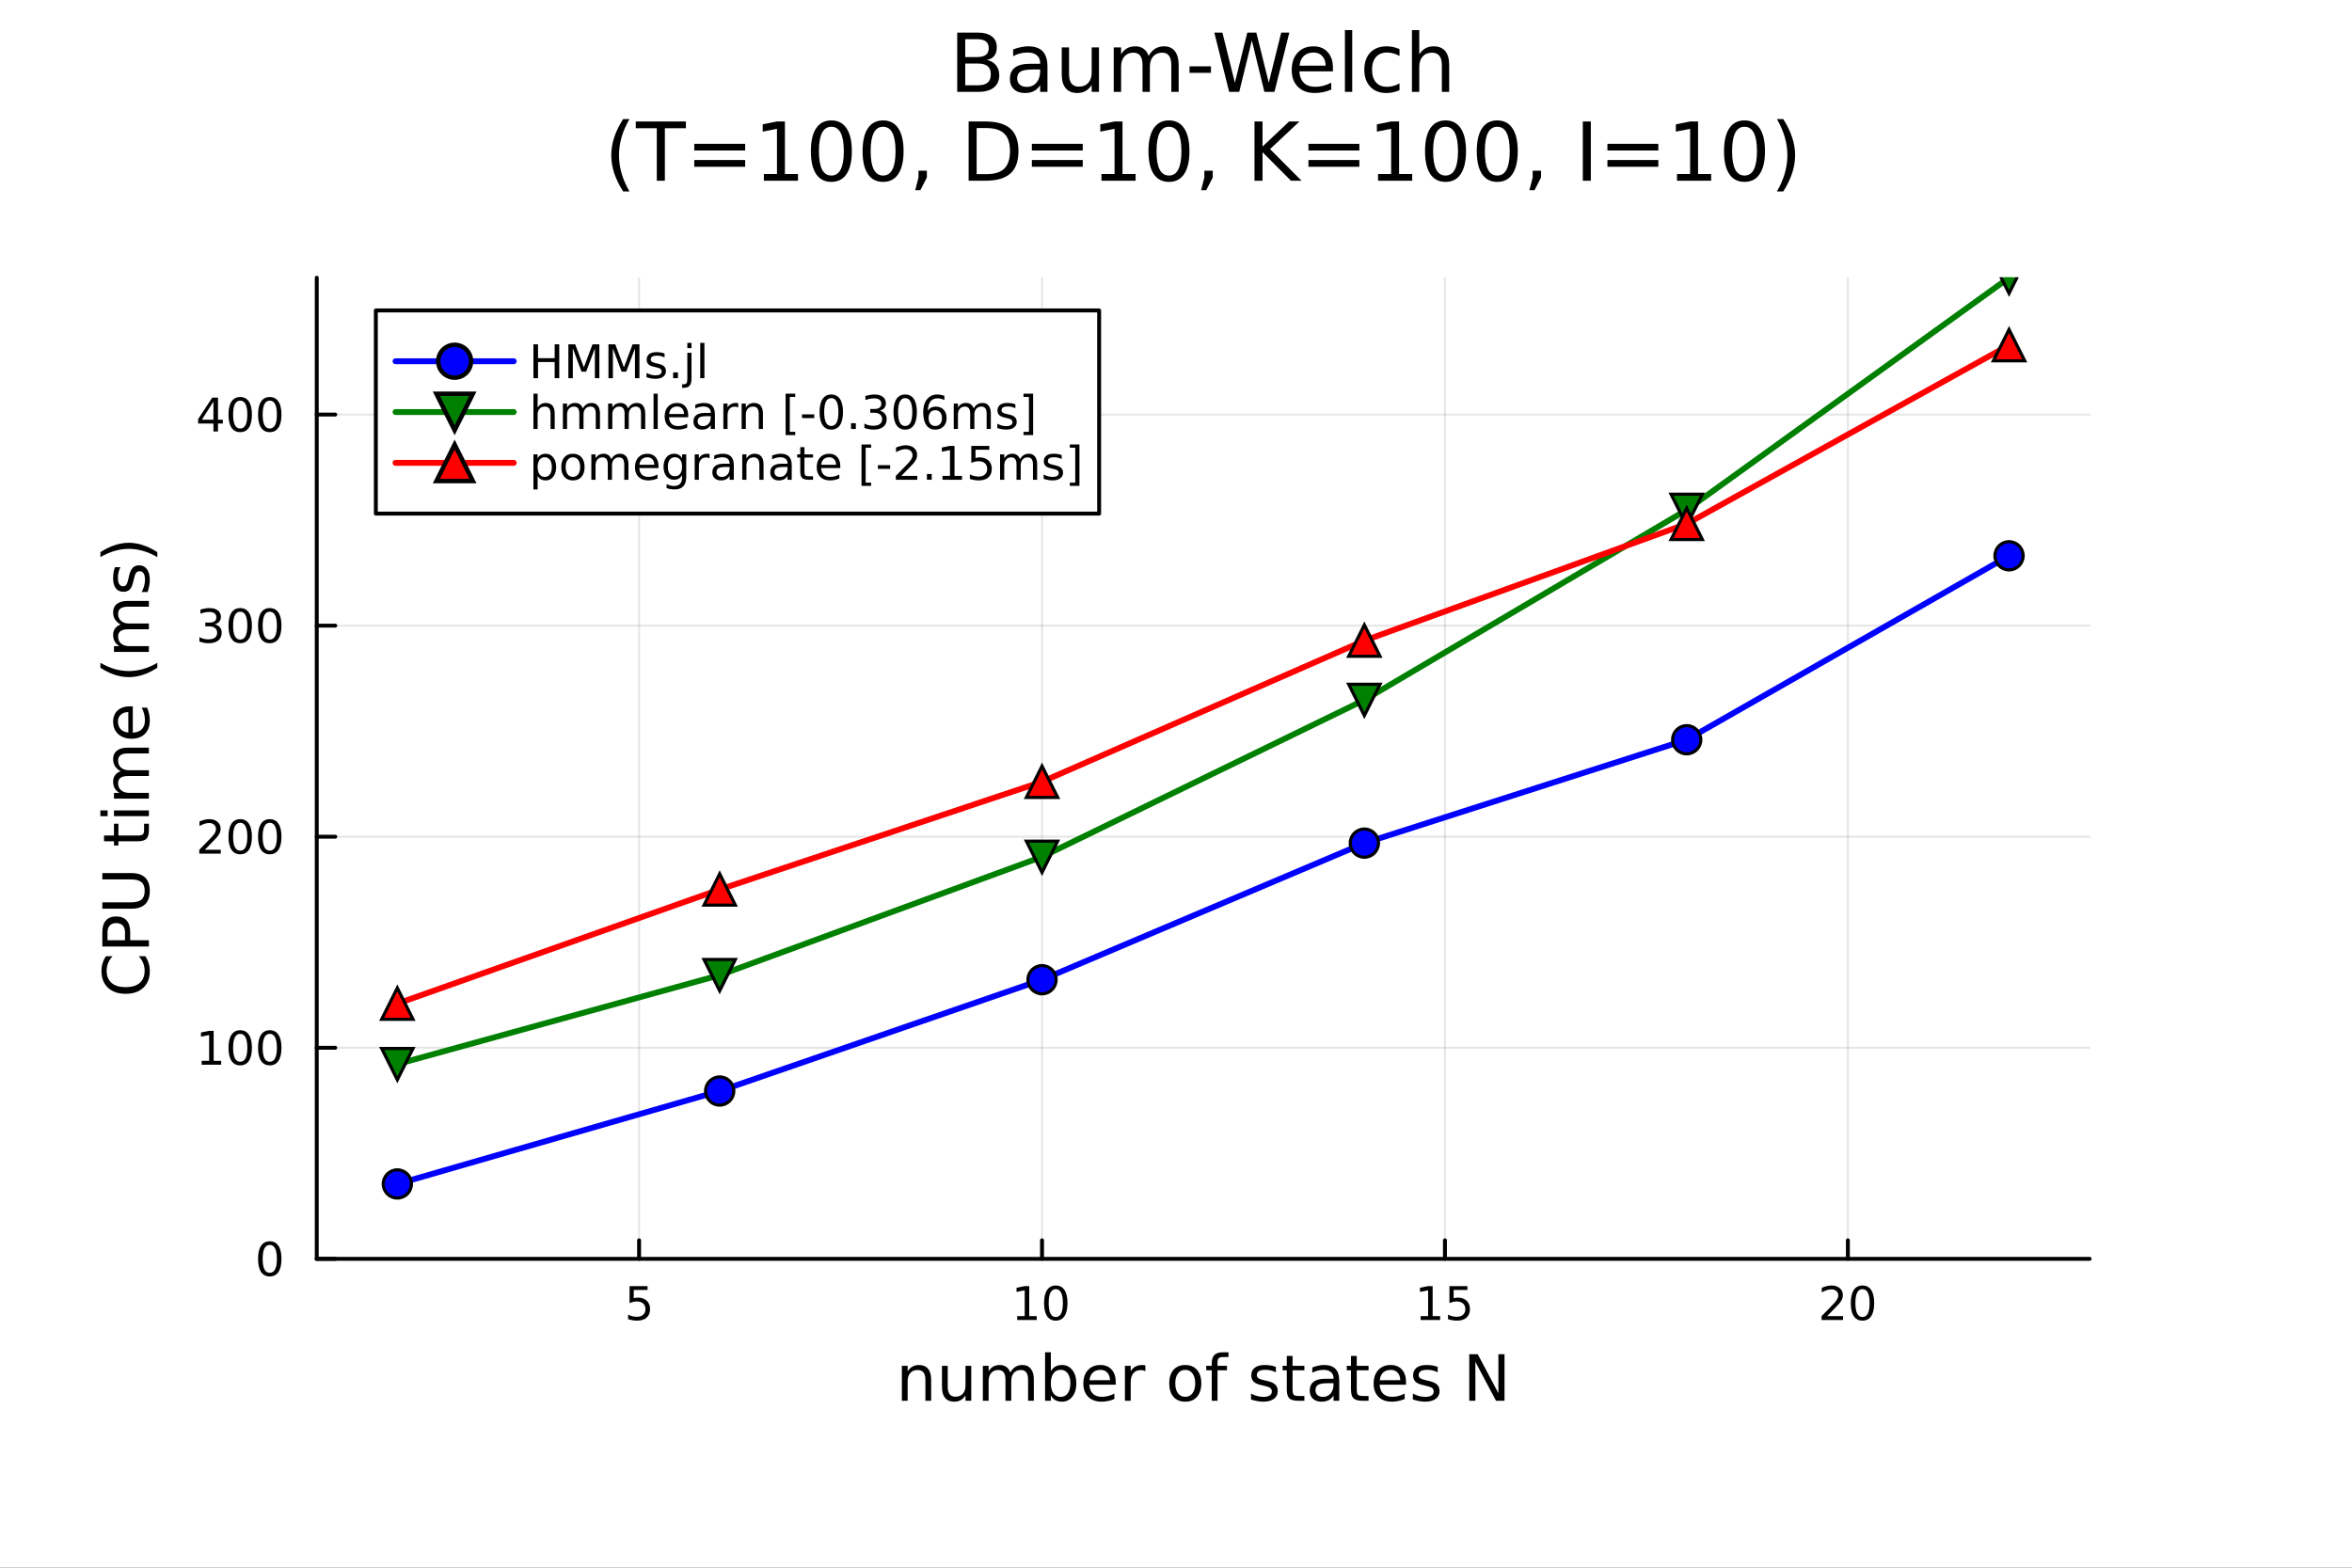 <?xml version="1.0" encoding="utf-8"?>
<svg xmlns="http://www.w3.org/2000/svg" xmlns:xlink="http://www.w3.org/1999/xlink" width="600" height="400" viewBox="0 0 2400 1600">
<rect x="0" y="0" width="2400" height="1600" fill="#333333" stroke="none"/>
<defs>
  <clipPath id="clip520">
    <rect x="0" y="0" width="2400" height="1600"/>
  </clipPath>
</defs>
<path clip-path="url(#clip520)" d="M0 1600 L2400 1600 L2400 0 L0 0  Z" fill="#ffffff" fill-rule="evenodd" fill-opacity="1"/>
<defs>
  <clipPath id="clip521">
    <rect x="480" y="0" width="1681" height="1600"/>
  </clipPath>
</defs>
<path clip-path="url(#clip520)" d="M323.213 1284.79 L2132.28 1284.79 L2132.28 283.465 L323.213 283.465  Z" fill="#ffffff" fill-rule="evenodd" fill-opacity="1"/>
<defs>
  <clipPath id="clip522">
    <rect x="323" y="283" width="1810" height="1002"/>
  </clipPath>
</defs>
<polyline clip-path="url(#clip522)" style="stroke:#000000; stroke-linecap:round; stroke-linejoin:round; stroke-width:2; stroke-opacity:0.1; fill:none" points="652.135,1284.79 652.135,283.465 "/>
<polyline clip-path="url(#clip522)" style="stroke:#000000; stroke-linecap:round; stroke-linejoin:round; stroke-width:2; stroke-opacity:0.1; fill:none" points="1063.29,1284.79 1063.29,283.465 "/>
<polyline clip-path="url(#clip522)" style="stroke:#000000; stroke-linecap:round; stroke-linejoin:round; stroke-width:2; stroke-opacity:0.1; fill:none" points="1474.44,1284.79 1474.44,283.465 "/>
<polyline clip-path="url(#clip522)" style="stroke:#000000; stroke-linecap:round; stroke-linejoin:round; stroke-width:2; stroke-opacity:0.1; fill:none" points="1885.59,1284.79 1885.59,283.465 "/>
<polyline clip-path="url(#clip520)" style="stroke:#000000; stroke-linecap:round; stroke-linejoin:round; stroke-width:4; stroke-opacity:1; fill:none" points="323.213,1284.79 2132.28,1284.79 "/>
<polyline clip-path="url(#clip520)" style="stroke:#000000; stroke-linecap:round; stroke-linejoin:round; stroke-width:4; stroke-opacity:1; fill:none" points="652.135,1284.79 652.135,1265.89 "/>
<polyline clip-path="url(#clip520)" style="stroke:#000000; stroke-linecap:round; stroke-linejoin:round; stroke-width:4; stroke-opacity:1; fill:none" points="1063.29,1284.79 1063.29,1265.89 "/>
<polyline clip-path="url(#clip520)" style="stroke:#000000; stroke-linecap:round; stroke-linejoin:round; stroke-width:4; stroke-opacity:1; fill:none" points="1474.44,1284.79 1474.44,1265.89 "/>
<polyline clip-path="url(#clip520)" style="stroke:#000000; stroke-linecap:round; stroke-linejoin:round; stroke-width:4; stroke-opacity:1; fill:none" points="1885.59,1284.79 1885.59,1265.89 "/>
<path clip-path="url(#clip520)" d="M642.412 1312.63 L660.769 1312.63 L660.769 1316.56 L646.695 1316.56 L646.695 1325.03 Q647.713 1324.69 648.732 1324.53 Q649.75 1324.34 650.769 1324.34 Q656.556 1324.34 659.935 1327.51 Q663.315 1330.68 663.315 1336.1 Q663.315 1341.68 659.843 1344.78 Q656.371 1347.86 650.051 1347.86 Q647.875 1347.86 645.607 1347.49 Q643.361 1347.12 640.954 1346.38 L640.954 1341.68 Q643.037 1342.81 645.26 1343.37 Q647.482 1343.92 649.959 1343.92 Q653.963 1343.92 656.301 1341.82 Q658.639 1339.71 658.639 1336.1 Q658.639 1332.49 656.301 1330.38 Q653.963 1328.28 649.959 1328.28 Q648.084 1328.28 646.209 1328.69 Q644.357 1329.11 642.412 1329.99 L642.412 1312.63 Z" fill="#000000" fill-rule="nonzero" fill-opacity="1" /><path clip-path="url(#clip520)" d="M1037.97 1343.25 L1045.61 1343.25 L1045.61 1316.89 L1037.3 1318.55 L1037.3 1314.29 L1045.57 1312.63 L1050.24 1312.63 L1050.24 1343.25 L1057.88 1343.25 L1057.88 1347.19 L1037.97 1347.19 L1037.97 1343.25 Z" fill="#000000" fill-rule="nonzero" fill-opacity="1" /><path clip-path="url(#clip520)" d="M1077.33 1315.71 Q1073.72 1315.71 1071.89 1319.27 Q1070.08 1322.81 1070.08 1329.94 Q1070.08 1337.05 1071.89 1340.61 Q1073.72 1344.16 1077.33 1344.16 Q1080.96 1344.16 1082.77 1340.61 Q1084.59 1337.05 1084.59 1329.94 Q1084.59 1322.81 1082.77 1319.27 Q1080.96 1315.71 1077.33 1315.71 M1077.33 1312 Q1083.14 1312 1086.19 1316.61 Q1089.27 1321.19 1089.27 1329.94 Q1089.27 1338.67 1086.19 1343.28 Q1083.14 1347.86 1077.33 1347.86 Q1071.52 1347.86 1068.44 1343.28 Q1065.38 1338.67 1065.38 1329.94 Q1065.38 1321.19 1068.44 1316.61 Q1071.52 1312 1077.33 1312 Z" fill="#000000" fill-rule="nonzero" fill-opacity="1" /><path clip-path="url(#clip520)" d="M1449.62 1343.25 L1457.26 1343.25 L1457.26 1316.89 L1448.95 1318.55 L1448.95 1314.29 L1457.22 1312.63 L1461.89 1312.63 L1461.89 1343.25 L1469.53 1343.25 L1469.53 1347.19 L1449.62 1347.19 L1449.62 1343.25 Z" fill="#000000" fill-rule="nonzero" fill-opacity="1" /><path clip-path="url(#clip520)" d="M1479.02 1312.63 L1497.38 1312.63 L1497.38 1316.56 L1483.31 1316.56 L1483.31 1325.03 Q1484.32 1324.69 1485.34 1324.53 Q1486.36 1324.34 1487.38 1324.34 Q1493.17 1324.34 1496.55 1327.51 Q1499.93 1330.68 1499.93 1336.1 Q1499.93 1341.68 1496.45 1344.78 Q1492.98 1347.86 1486.66 1347.86 Q1484.49 1347.86 1482.22 1347.49 Q1479.97 1347.12 1477.56 1346.38 L1477.56 1341.68 Q1479.65 1342.81 1481.87 1343.37 Q1484.09 1343.92 1486.57 1343.92 Q1490.57 1343.92 1492.91 1341.82 Q1495.25 1339.71 1495.25 1336.1 Q1495.25 1332.49 1492.91 1330.38 Q1490.57 1328.28 1486.57 1328.28 Q1484.69 1328.28 1482.82 1328.69 Q1480.97 1329.11 1479.02 1329.99 L1479.02 1312.63 Z" fill="#000000" fill-rule="nonzero" fill-opacity="1" /><path clip-path="url(#clip520)" d="M1864.37 1343.25 L1880.68 1343.25 L1880.68 1347.19 L1858.74 1347.19 L1858.74 1343.25 Q1861.4 1340.5 1865.99 1335.87 Q1870.59 1331.22 1871.77 1329.87 Q1874.02 1327.35 1874.9 1325.61 Q1875.8 1323.85 1875.8 1322.16 Q1875.8 1319.41 1873.86 1317.67 Q1871.93 1315.94 1868.83 1315.94 Q1866.63 1315.94 1864.18 1316.7 Q1861.75 1317.47 1858.97 1319.02 L1858.97 1314.29 Q1861.8 1313.16 1864.25 1312.58 Q1866.7 1312 1868.74 1312 Q1874.11 1312 1877.3 1314.69 Q1880.5 1317.37 1880.5 1321.86 Q1880.5 1323.99 1879.69 1325.91 Q1878.9 1327.81 1876.8 1330.41 Q1876.22 1331.08 1873.12 1334.29 Q1870.01 1337.49 1864.37 1343.25 Z" fill="#000000" fill-rule="nonzero" fill-opacity="1" /><path clip-path="url(#clip520)" d="M1900.5 1315.71 Q1896.89 1315.71 1895.06 1319.27 Q1893.25 1322.81 1893.25 1329.94 Q1893.25 1337.05 1895.06 1340.61 Q1896.89 1344.16 1900.5 1344.16 Q1904.13 1344.16 1905.94 1340.61 Q1907.77 1337.05 1907.77 1329.94 Q1907.77 1322.81 1905.94 1319.27 Q1904.13 1315.71 1900.5 1315.71 M1900.5 1312 Q1906.31 1312 1909.37 1316.61 Q1912.44 1321.19 1912.44 1329.94 Q1912.44 1338.67 1909.37 1343.28 Q1906.31 1347.86 1900.5 1347.86 Q1894.69 1347.86 1891.61 1343.28 Q1888.55 1338.67 1888.55 1329.94 Q1888.55 1321.19 1891.61 1316.61 Q1894.69 1312 1900.5 1312 Z" fill="#000000" fill-rule="nonzero" fill-opacity="1" /><path clip-path="url(#clip520)" d="M950.14 1408.14 L950.14 1429.65 L944.283 1429.65 L944.283 1408.33 Q944.283 1403.27 942.31 1400.75 Q940.336 1398.24 936.39 1398.24 Q931.647 1398.24 928.91 1401.26 Q926.173 1404.28 926.173 1409.5 L926.173 1429.65 L920.284 1429.65 L920.284 1394 L926.173 1394 L926.173 1399.54 Q928.273 1396.33 931.106 1394.74 Q933.971 1393.14 937.695 1393.14 Q943.838 1393.14 946.989 1396.96 Q950.14 1400.75 950.14 1408.14 Z" fill="#000000" fill-rule="nonzero" fill-opacity="1" /><path clip-path="url(#clip520)" d="M961.216 1415.58 L961.216 1394 L967.072 1394 L967.072 1415.36 Q967.072 1420.42 969.046 1422.97 Q971.019 1425.48 974.966 1425.48 Q979.708 1425.48 982.446 1422.46 Q985.215 1419.43 985.215 1414.21 L985.215 1394 L991.071 1394 L991.071 1429.65 L985.215 1429.65 L985.215 1424.18 Q983.082 1427.42 980.249 1429.01 Q977.448 1430.57 973.725 1430.57 Q967.582 1430.57 964.399 1426.76 Q961.216 1422.94 961.216 1415.58 M975.953 1393.14 L975.953 1393.14 Z" fill="#000000" fill-rule="nonzero" fill-opacity="1" /><path clip-path="url(#clip520)" d="M1030.89 1400.85 Q1033.08 1396.9 1036.14 1395.02 Q1039.2 1393.14 1043.33 1393.14 Q1048.9 1393.14 1051.93 1397.06 Q1054.95 1400.94 1054.95 1408.14 L1054.95 1429.65 L1049.06 1429.65 L1049.06 1408.33 Q1049.06 1403.2 1047.25 1400.72 Q1045.43 1398.24 1041.71 1398.24 Q1037.16 1398.24 1034.52 1401.26 Q1031.88 1404.28 1031.88 1409.5 L1031.88 1429.65 L1025.99 1429.65 L1025.99 1408.33 Q1025.99 1403.17 1024.17 1400.72 Q1022.36 1398.24 1018.57 1398.24 Q1014.08 1398.24 1011.44 1401.29 Q1008.8 1404.32 1008.8 1409.5 L1008.8 1429.65 L1002.91 1429.65 L1002.91 1394 L1008.8 1394 L1008.8 1399.54 Q1010.8 1396.26 1013.61 1394.7 Q1016.41 1393.14 1020.26 1393.14 Q1024.14 1393.14 1026.85 1395.12 Q1029.58 1397.09 1030.89 1400.85 Z" fill="#000000" fill-rule="nonzero" fill-opacity="1" /><path clip-path="url(#clip520)" d="M1092.22 1411.86 Q1092.22 1405.4 1089.55 1401.74 Q1086.91 1398.05 1082.26 1398.05 Q1077.61 1398.05 1074.94 1401.74 Q1072.3 1405.4 1072.3 1411.86 Q1072.3 1418.32 1074.94 1422.01 Q1077.61 1425.67 1082.26 1425.67 Q1086.91 1425.67 1089.55 1422.01 Q1092.22 1418.32 1092.22 1411.86 M1072.3 1399.41 Q1074.14 1396.23 1076.94 1394.7 Q1079.78 1393.14 1083.69 1393.14 Q1090.19 1393.14 1094.23 1398.3 Q1098.3 1403.46 1098.3 1411.86 Q1098.3 1420.26 1094.23 1425.42 Q1090.19 1430.57 1083.69 1430.57 Q1079.78 1430.57 1076.94 1429.05 Q1074.14 1427.49 1072.3 1424.3 L1072.3 1429.65 L1066.41 1429.65 L1066.41 1380.13 L1072.3 1380.13 L1072.3 1399.41 Z" fill="#000000" fill-rule="nonzero" fill-opacity="1" /><path clip-path="url(#clip520)" d="M1138.5 1410.36 L1138.5 1413.23 L1111.57 1413.23 Q1111.96 1419.28 1115.2 1422.46 Q1118.48 1425.61 1124.31 1425.61 Q1127.68 1425.61 1130.83 1424.78 Q1134.01 1423.95 1137.13 1422.3 L1137.13 1427.84 Q1133.98 1429.17 1130.67 1429.87 Q1127.36 1430.57 1123.96 1430.57 Q1115.43 1430.57 1110.43 1425.61 Q1105.46 1420.64 1105.46 1412.18 Q1105.46 1403.42 1110.17 1398.3 Q1114.92 1393.14 1122.94 1393.14 Q1130.13 1393.14 1134.3 1397.79 Q1138.5 1402.41 1138.5 1410.36 M1132.64 1408.64 Q1132.58 1403.84 1129.94 1400.97 Q1127.33 1398.11 1123 1398.11 Q1118.1 1398.11 1115.14 1400.88 Q1112.21 1403.65 1111.76 1408.68 L1132.64 1408.64 Z" fill="#000000" fill-rule="nonzero" fill-opacity="1" /><path clip-path="url(#clip520)" d="M1168.77 1399.48 Q1167.78 1398.91 1166.61 1398.65 Q1165.46 1398.36 1164.06 1398.36 Q1159.09 1398.36 1156.42 1401.61 Q1153.78 1404.83 1153.78 1410.87 L1153.78 1429.65 L1147.89 1429.65 L1147.89 1394 L1153.78 1394 L1153.78 1399.54 Q1155.62 1396.3 1158.58 1394.74 Q1161.54 1393.14 1165.78 1393.14 Q1166.38 1393.14 1167.11 1393.24 Q1167.85 1393.3 1168.74 1393.46 L1168.77 1399.48 Z" fill="#000000" fill-rule="nonzero" fill-opacity="1" /><path clip-path="url(#clip520)" d="M1209.45 1398.11 Q1204.74 1398.11 1202 1401.8 Q1199.26 1405.46 1199.26 1411.86 Q1199.26 1418.26 1201.97 1421.95 Q1204.7 1425.61 1209.45 1425.61 Q1214.13 1425.61 1216.86 1421.92 Q1219.6 1418.22 1219.6 1411.86 Q1219.6 1405.53 1216.86 1401.83 Q1214.13 1398.11 1209.45 1398.11 M1209.45 1393.14 Q1217.09 1393.14 1221.45 1398.11 Q1225.81 1403.07 1225.81 1411.86 Q1225.81 1420.61 1221.45 1425.61 Q1217.09 1430.57 1209.45 1430.57 Q1201.78 1430.57 1197.42 1425.61 Q1193.09 1420.61 1193.09 1411.86 Q1193.09 1403.07 1197.42 1398.11 Q1201.78 1393.14 1209.45 1393.14 Z" fill="#000000" fill-rule="nonzero" fill-opacity="1" /><path clip-path="url(#clip520)" d="M1253.56 1380.13 L1253.56 1385 L1247.96 1385 Q1244.81 1385 1243.57 1386.27 Q1242.36 1387.54 1242.36 1390.85 L1242.36 1394 L1252 1394 L1252 1398.55 L1242.36 1398.55 L1242.36 1429.65 L1236.47 1429.65 L1236.47 1398.55 L1230.87 1398.55 L1230.87 1394 L1236.47 1394 L1236.47 1391.52 Q1236.47 1385.57 1239.24 1382.86 Q1242.01 1380.13 1248.02 1380.13 L1253.56 1380.13 Z" fill="#000000" fill-rule="nonzero" fill-opacity="1" /><path clip-path="url(#clip520)" d="M1301.91 1395.05 L1301.91 1400.59 Q1299.43 1399.32 1296.75 1398.68 Q1294.08 1398.05 1291.21 1398.05 Q1286.85 1398.05 1284.66 1399.38 Q1282.49 1400.72 1282.49 1403.39 Q1282.49 1405.43 1284.05 1406.61 Q1285.61 1407.75 1290.32 1408.8 L1292.33 1409.25 Q1298.57 1410.59 1301.18 1413.04 Q1303.82 1415.46 1303.82 1419.82 Q1303.82 1424.78 1299.87 1427.68 Q1295.96 1430.57 1289.08 1430.57 Q1286.22 1430.57 1283.1 1430 Q1280.01 1429.46 1276.57 1428.35 L1276.57 1422.3 Q1279.82 1423.99 1282.97 1424.85 Q1286.12 1425.67 1289.21 1425.67 Q1293.35 1425.67 1295.57 1424.27 Q1297.8 1422.84 1297.8 1420.26 Q1297.8 1417.87 1296.18 1416.6 Q1294.59 1415.33 1289.15 1414.15 L1287.11 1413.67 Q1281.67 1412.53 1279.25 1410.17 Q1276.83 1407.79 1276.83 1403.65 Q1276.83 1398.62 1280.39 1395.88 Q1283.96 1393.14 1290.51 1393.14 Q1293.76 1393.14 1296.62 1393.62 Q1299.49 1394.1 1301.91 1395.05 Z" fill="#000000" fill-rule="nonzero" fill-opacity="1" /><path clip-path="url(#clip520)" d="M1318.94 1383.88 L1318.94 1394 L1331 1394 L1331 1398.55 L1318.94 1398.55 L1318.94 1417.91 Q1318.94 1422.27 1320.11 1423.51 Q1321.32 1424.75 1324.98 1424.75 L1331 1424.75 L1331 1429.65 L1324.98 1429.65 Q1318.2 1429.65 1315.63 1427.14 Q1313.05 1424.59 1313.05 1417.91 L1313.05 1398.55 L1308.75 1398.55 L1308.75 1394 L1313.05 1394 L1313.05 1383.88 L1318.94 1383.88 Z" fill="#000000" fill-rule="nonzero" fill-opacity="1" /><path clip-path="url(#clip520)" d="M1354.9 1411.73 Q1347.81 1411.73 1345.07 1413.36 Q1342.33 1414.98 1342.33 1418.89 Q1342.33 1422.01 1344.37 1423.86 Q1346.44 1425.67 1349.97 1425.67 Q1354.84 1425.67 1357.77 1422.24 Q1360.73 1418.77 1360.73 1413.04 L1360.73 1411.73 L1354.9 1411.73 M1366.58 1409.31 L1366.58 1429.65 L1360.73 1429.65 L1360.73 1424.24 Q1358.72 1427.49 1355.73 1429.05 Q1352.74 1430.57 1348.41 1430.57 Q1342.94 1430.57 1339.69 1427.52 Q1336.47 1424.43 1336.47 1419.28 Q1336.47 1413.26 1340.48 1410.2 Q1344.53 1407.15 1352.52 1407.15 L1360.73 1407.15 L1360.73 1406.58 Q1360.73 1402.53 1358.05 1400.34 Q1355.41 1398.11 1350.61 1398.11 Q1347.55 1398.11 1344.65 1398.84 Q1341.76 1399.57 1339.08 1401.04 L1339.08 1395.63 Q1342.3 1394.39 1345.32 1393.78 Q1348.35 1393.14 1351.21 1393.14 Q1358.95 1393.14 1362.76 1397.15 Q1366.58 1401.16 1366.58 1409.31 Z" fill="#000000" fill-rule="nonzero" fill-opacity="1" /><path clip-path="url(#clip520)" d="M1384.44 1383.88 L1384.44 1394 L1396.5 1394 L1396.5 1398.55 L1384.44 1398.55 L1384.44 1417.91 Q1384.44 1422.27 1385.62 1423.51 Q1386.83 1424.75 1390.49 1424.75 L1396.5 1424.75 L1396.5 1429.65 L1390.49 1429.65 Q1383.71 1429.65 1381.13 1427.14 Q1378.55 1424.59 1378.55 1417.91 L1378.55 1398.55 L1374.25 1398.55 L1374.25 1394 L1378.55 1394 L1378.55 1383.88 L1384.44 1383.88 Z" fill="#000000" fill-rule="nonzero" fill-opacity="1" /><path clip-path="url(#clip520)" d="M1434.7 1410.36 L1434.7 1413.23 L1407.77 1413.23 Q1408.15 1419.28 1411.4 1422.46 Q1414.68 1425.61 1420.5 1425.61 Q1423.88 1425.61 1427.03 1424.78 Q1430.21 1423.95 1433.33 1422.3 L1433.33 1427.84 Q1430.18 1429.17 1426.87 1429.87 Q1423.56 1430.57 1420.15 1430.57 Q1411.62 1430.57 1406.62 1425.61 Q1401.66 1420.64 1401.66 1412.18 Q1401.66 1403.42 1406.37 1398.3 Q1411.11 1393.14 1419.13 1393.14 Q1426.33 1393.14 1430.5 1397.79 Q1434.7 1402.41 1434.7 1410.36 M1428.84 1408.64 Q1428.78 1403.84 1426.14 1400.97 Q1423.53 1398.11 1419.2 1398.11 Q1414.3 1398.11 1411.34 1400.88 Q1408.41 1403.65 1407.96 1408.68 L1428.84 1408.64 Z" fill="#000000" fill-rule="nonzero" fill-opacity="1" /><path clip-path="url(#clip520)" d="M1467.03 1395.05 L1467.03 1400.59 Q1464.55 1399.32 1461.88 1398.68 Q1459.21 1398.05 1456.34 1398.05 Q1451.98 1398.05 1449.78 1399.38 Q1447.62 1400.72 1447.62 1403.39 Q1447.62 1405.43 1449.18 1406.61 Q1450.74 1407.75 1455.45 1408.8 L1457.45 1409.25 Q1463.69 1410.59 1466.3 1413.04 Q1468.94 1415.46 1468.94 1419.82 Q1468.94 1424.78 1465 1427.68 Q1461.08 1430.57 1454.21 1430.57 Q1451.34 1430.57 1448.22 1430 Q1445.14 1429.46 1441.7 1428.35 L1441.7 1422.3 Q1444.95 1423.99 1448.1 1424.85 Q1451.25 1425.67 1454.34 1425.67 Q1458.47 1425.67 1460.7 1424.27 Q1462.93 1422.84 1462.93 1420.26 Q1462.93 1417.87 1461.31 1416.6 Q1459.71 1415.33 1454.27 1414.15 L1452.23 1413.67 Q1446.79 1412.53 1444.37 1410.17 Q1441.95 1407.79 1441.95 1403.65 Q1441.95 1398.62 1445.52 1395.88 Q1449.08 1393.14 1455.64 1393.14 Q1458.89 1393.14 1461.75 1393.62 Q1464.62 1394.1 1467.03 1395.05 Z" fill="#000000" fill-rule="nonzero" fill-opacity="1" /><path clip-path="url(#clip520)" d="M1499.25 1382.13 L1507.9 1382.13 L1528.97 1421.89 L1528.97 1382.13 L1535.21 1382.13 L1535.21 1429.65 L1526.55 1429.65 L1505.48 1389.9 L1505.48 1429.65 L1499.25 1429.65 L1499.25 1382.13 Z" fill="#000000" fill-rule="nonzero" fill-opacity="1" /><polyline clip-path="url(#clip522)" style="stroke:#000000; stroke-linecap:round; stroke-linejoin:round; stroke-width:2; stroke-opacity:0.1; fill:none" points="323.213,1284.79 2132.28,1284.79 "/>
<polyline clip-path="url(#clip522)" style="stroke:#000000; stroke-linecap:round; stroke-linejoin:round; stroke-width:2; stroke-opacity:0.1; fill:none" points="323.213,1069.37 2132.28,1069.37 "/>
<polyline clip-path="url(#clip522)" style="stroke:#000000; stroke-linecap:round; stroke-linejoin:round; stroke-width:2; stroke-opacity:0.1; fill:none" points="323.213,853.945 2132.28,853.945 "/>
<polyline clip-path="url(#clip522)" style="stroke:#000000; stroke-linecap:round; stroke-linejoin:round; stroke-width:2; stroke-opacity:0.1; fill:none" points="323.213,638.524 2132.28,638.524 "/>
<polyline clip-path="url(#clip522)" style="stroke:#000000; stroke-linecap:round; stroke-linejoin:round; stroke-width:2; stroke-opacity:0.1; fill:none" points="323.213,423.103 2132.28,423.103 "/>
<polyline clip-path="url(#clip520)" style="stroke:#000000; stroke-linecap:round; stroke-linejoin:round; stroke-width:4; stroke-opacity:1; fill:none" points="323.213,1284.79 323.213,283.465 "/>
<polyline clip-path="url(#clip520)" style="stroke:#000000; stroke-linecap:round; stroke-linejoin:round; stroke-width:4; stroke-opacity:1; fill:none" points="323.213,1284.79 342.11,1284.79 "/>
<polyline clip-path="url(#clip520)" style="stroke:#000000; stroke-linecap:round; stroke-linejoin:round; stroke-width:4; stroke-opacity:1; fill:none" points="323.213,1069.37 342.11,1069.37 "/>
<polyline clip-path="url(#clip520)" style="stroke:#000000; stroke-linecap:round; stroke-linejoin:round; stroke-width:4; stroke-opacity:1; fill:none" points="323.213,853.945 342.11,853.945 "/>
<polyline clip-path="url(#clip520)" style="stroke:#000000; stroke-linecap:round; stroke-linejoin:round; stroke-width:4; stroke-opacity:1; fill:none" points="323.213,638.524 342.11,638.524 "/>
<polyline clip-path="url(#clip520)" style="stroke:#000000; stroke-linecap:round; stroke-linejoin:round; stroke-width:4; stroke-opacity:1; fill:none" points="323.213,423.103 342.11,423.103 "/>
<path clip-path="url(#clip520)" d="M275.268 1270.59 Q271.657 1270.59 269.828 1274.15 Q268.023 1277.69 268.023 1284.82 Q268.023 1291.93 269.828 1295.49 Q271.657 1299.04 275.268 1299.04 Q278.902 1299.04 280.708 1295.49 Q282.537 1291.93 282.537 1284.82 Q282.537 1277.69 280.708 1274.15 Q278.902 1270.59 275.268 1270.59 M275.268 1266.88 Q281.078 1266.88 284.134 1271.49 Q287.213 1276.07 287.213 1284.82 Q287.213 1293.55 284.134 1298.16 Q281.078 1302.74 275.268 1302.74 Q269.458 1302.74 266.379 1298.16 Q263.324 1293.55 263.324 1284.82 Q263.324 1276.07 266.379 1271.49 Q269.458 1266.88 275.268 1266.88 Z" fill="#000000" fill-rule="nonzero" fill-opacity="1" /><path clip-path="url(#clip520)" d="M205.755 1082.71 L213.394 1082.71 L213.394 1056.35 L205.083 1058.01 L205.083 1053.75 L213.347 1052.09 L218.023 1052.09 L218.023 1082.71 L225.662 1082.71 L225.662 1086.65 L205.755 1086.65 L205.755 1082.71 Z" fill="#000000" fill-rule="nonzero" fill-opacity="1" /><path clip-path="url(#clip520)" d="M245.106 1055.16 Q241.495 1055.16 239.667 1058.73 Q237.861 1062.27 237.861 1069.4 Q237.861 1076.51 239.667 1080.07 Q241.495 1083.61 245.106 1083.61 Q248.741 1083.61 250.546 1080.07 Q252.375 1076.51 252.375 1069.4 Q252.375 1062.27 250.546 1058.73 Q248.741 1055.16 245.106 1055.16 M245.106 1051.46 Q250.916 1051.46 253.972 1056.07 Q257.051 1060.65 257.051 1069.4 Q257.051 1078.13 253.972 1082.73 Q250.916 1087.32 245.106 1087.32 Q239.296 1087.32 236.218 1082.73 Q233.162 1078.13 233.162 1069.4 Q233.162 1060.65 236.218 1056.07 Q239.296 1051.46 245.106 1051.46 Z" fill="#000000" fill-rule="nonzero" fill-opacity="1" /><path clip-path="url(#clip520)" d="M275.268 1055.16 Q271.657 1055.16 269.828 1058.73 Q268.023 1062.27 268.023 1069.4 Q268.023 1076.51 269.828 1080.07 Q271.657 1083.61 275.268 1083.61 Q278.902 1083.61 280.708 1080.07 Q282.537 1076.51 282.537 1069.4 Q282.537 1062.27 280.708 1058.73 Q278.902 1055.16 275.268 1055.16 M275.268 1051.46 Q281.078 1051.46 284.134 1056.07 Q287.213 1060.65 287.213 1069.4 Q287.213 1078.13 284.134 1082.73 Q281.078 1087.32 275.268 1087.32 Q269.458 1087.32 266.379 1082.73 Q263.324 1078.13 263.324 1069.4 Q263.324 1060.65 266.379 1056.07 Q269.458 1051.46 275.268 1051.46 Z" fill="#000000" fill-rule="nonzero" fill-opacity="1" /><path clip-path="url(#clip520)" d="M208.972 867.29 L225.292 867.29 L225.292 871.225 L203.347 871.225 L203.347 867.29 Q206.009 864.535 210.593 859.906 Q215.199 855.253 216.38 853.91 Q218.625 851.387 219.505 849.651 Q220.407 847.892 220.407 846.202 Q220.407 843.447 218.463 841.711 Q216.542 839.975 213.44 839.975 Q211.241 839.975 208.787 840.739 Q206.357 841.503 203.579 843.054 L203.579 838.332 Q206.403 837.197 208.857 836.619 Q211.31 836.04 213.347 836.04 Q218.718 836.04 221.912 838.725 Q225.106 841.41 225.106 845.901 Q225.106 848.031 224.296 849.952 Q223.509 851.85 221.403 854.443 Q220.824 855.114 217.722 858.332 Q214.62 861.526 208.972 867.29 Z" fill="#000000" fill-rule="nonzero" fill-opacity="1" /><path clip-path="url(#clip520)" d="M245.106 839.744 Q241.495 839.744 239.667 843.308 Q237.861 846.85 237.861 853.98 Q237.861 861.086 239.667 864.651 Q241.495 868.193 245.106 868.193 Q248.741 868.193 250.546 864.651 Q252.375 861.086 252.375 853.98 Q252.375 846.85 250.546 843.308 Q248.741 839.744 245.106 839.744 M245.106 836.04 Q250.916 836.04 253.972 840.646 Q257.051 845.23 257.051 853.98 Q257.051 862.707 253.972 867.313 Q250.916 871.896 245.106 871.896 Q239.296 871.896 236.218 867.313 Q233.162 862.707 233.162 853.98 Q233.162 845.23 236.218 840.646 Q239.296 836.04 245.106 836.04 Z" fill="#000000" fill-rule="nonzero" fill-opacity="1" /><path clip-path="url(#clip520)" d="M275.268 839.744 Q271.657 839.744 269.828 843.308 Q268.023 846.85 268.023 853.98 Q268.023 861.086 269.828 864.651 Q271.657 868.193 275.268 868.193 Q278.902 868.193 280.708 864.651 Q282.537 861.086 282.537 853.98 Q282.537 846.85 280.708 843.308 Q278.902 839.744 275.268 839.744 M275.268 836.04 Q281.078 836.04 284.134 840.646 Q287.213 845.23 287.213 853.98 Q287.213 862.707 284.134 867.313 Q281.078 871.896 275.268 871.896 Q269.458 871.896 266.379 867.313 Q263.324 862.707 263.324 853.98 Q263.324 845.23 266.379 840.646 Q269.458 836.04 275.268 836.04 Z" fill="#000000" fill-rule="nonzero" fill-opacity="1" /><path clip-path="url(#clip520)" d="M219.111 637.17 Q222.468 637.887 224.343 640.156 Q226.241 642.424 226.241 645.758 Q226.241 650.873 222.722 653.674 Q219.204 656.475 212.722 656.475 Q210.546 656.475 208.232 656.035 Q205.94 655.619 203.486 654.762 L203.486 650.248 Q205.431 651.383 207.745 651.961 Q210.06 652.54 212.583 652.54 Q216.981 652.54 219.273 650.804 Q221.588 649.068 221.588 645.758 Q221.588 642.702 219.435 640.989 Q217.306 639.253 213.486 639.253 L209.458 639.253 L209.458 635.41 L213.671 635.41 Q217.12 635.41 218.949 634.045 Q220.778 632.656 220.778 630.063 Q220.778 627.401 218.88 625.989 Q217.005 624.554 213.486 624.554 Q211.565 624.554 209.366 624.971 Q207.167 625.387 204.528 626.267 L204.528 622.1 Q207.19 621.36 209.505 620.989 Q211.843 620.619 213.903 620.619 Q219.227 620.619 222.329 623.049 Q225.431 625.457 225.431 629.577 Q225.431 632.447 223.787 634.438 Q222.144 636.406 219.111 637.17 Z" fill="#000000" fill-rule="nonzero" fill-opacity="1" /><path clip-path="url(#clip520)" d="M245.106 624.322 Q241.495 624.322 239.667 627.887 Q237.861 631.429 237.861 638.559 Q237.861 645.665 239.667 649.23 Q241.495 652.771 245.106 652.771 Q248.741 652.771 250.546 649.23 Q252.375 645.665 252.375 638.559 Q252.375 631.429 250.546 627.887 Q248.741 624.322 245.106 624.322 M245.106 620.619 Q250.916 620.619 253.972 625.225 Q257.051 629.809 257.051 638.559 Q257.051 647.285 253.972 651.892 Q250.916 656.475 245.106 656.475 Q239.296 656.475 236.218 651.892 Q233.162 647.285 233.162 638.559 Q233.162 629.809 236.218 625.225 Q239.296 620.619 245.106 620.619 Z" fill="#000000" fill-rule="nonzero" fill-opacity="1" /><path clip-path="url(#clip520)" d="M275.268 624.322 Q271.657 624.322 269.828 627.887 Q268.023 631.429 268.023 638.559 Q268.023 645.665 269.828 649.23 Q271.657 652.771 275.268 652.771 Q278.902 652.771 280.708 649.23 Q282.537 645.665 282.537 638.559 Q282.537 631.429 280.708 627.887 Q278.902 624.322 275.268 624.322 M275.268 620.619 Q281.078 620.619 284.134 625.225 Q287.213 629.809 287.213 638.559 Q287.213 647.285 284.134 651.892 Q281.078 656.475 275.268 656.475 Q269.458 656.475 266.379 651.892 Q263.324 647.285 263.324 638.559 Q263.324 629.809 266.379 625.225 Q269.458 620.619 275.268 620.619 Z" fill="#000000" fill-rule="nonzero" fill-opacity="1" /><path clip-path="url(#clip520)" d="M217.792 409.897 L205.986 428.346 L217.792 428.346 L217.792 409.897 M216.565 405.823 L222.444 405.823 L222.444 428.346 L227.375 428.346 L227.375 432.234 L222.444 432.234 L222.444 440.383 L217.792 440.383 L217.792 432.234 L202.19 432.234 L202.19 427.721 L216.565 405.823 Z" fill="#000000" fill-rule="nonzero" fill-opacity="1" /><path clip-path="url(#clip520)" d="M245.106 408.901 Q241.495 408.901 239.667 412.466 Q237.861 416.008 237.861 423.137 Q237.861 430.244 239.667 433.809 Q241.495 437.35 245.106 437.35 Q248.741 437.35 250.546 433.809 Q252.375 430.244 252.375 423.137 Q252.375 416.008 250.546 412.466 Q248.741 408.901 245.106 408.901 M245.106 405.198 Q250.916 405.198 253.972 409.804 Q257.051 414.387 257.051 423.137 Q257.051 431.864 253.972 436.471 Q250.916 441.054 245.106 441.054 Q239.296 441.054 236.218 436.471 Q233.162 431.864 233.162 423.137 Q233.162 414.387 236.218 409.804 Q239.296 405.198 245.106 405.198 Z" fill="#000000" fill-rule="nonzero" fill-opacity="1" /><path clip-path="url(#clip520)" d="M275.268 408.901 Q271.657 408.901 269.828 412.466 Q268.023 416.008 268.023 423.137 Q268.023 430.244 269.828 433.809 Q271.657 437.35 275.268 437.35 Q278.902 437.35 280.708 433.809 Q282.537 430.244 282.537 423.137 Q282.537 416.008 280.708 412.466 Q278.902 408.901 275.268 408.901 M275.268 405.198 Q281.078 405.198 284.134 409.804 Q287.213 414.387 287.213 423.137 Q287.213 431.864 284.134 436.471 Q281.078 441.054 275.268 441.054 Q269.458 441.054 266.379 436.471 Q263.324 431.864 263.324 423.137 Q263.324 414.387 266.379 409.804 Q269.458 405.198 275.268 405.198 Z" fill="#000000" fill-rule="nonzero" fill-opacity="1" /><path clip-path="url(#clip520)" d="M108.074 975.957 L114.854 975.957 Q111.83 979.203 110.334 982.895 Q108.838 986.555 108.838 990.693 Q108.838 998.841 113.835 1003.17 Q118.8 1007.5 128.222 1007.5 Q137.611 1007.5 142.608 1003.17 Q147.573 998.841 147.573 990.693 Q147.573 986.555 146.077 982.895 Q144.582 979.203 141.558 975.957 L148.274 975.957 Q150.565 979.33 151.711 983.118 Q152.857 986.874 152.857 991.075 Q152.857 1001.86 146.268 1008.07 Q139.648 1014.28 128.222 1014.28 Q116.763 1014.28 110.175 1008.07 Q103.555 1001.86 103.555 991.075 Q103.555 986.81 104.7 983.054 Q105.814 979.267 108.074 975.957 Z" fill="#000000" fill-rule="nonzero" fill-opacity="1" /><path clip-path="url(#clip520)" d="M109.697 959.597 L127.553 959.597 L127.553 951.512 Q127.553 947.024 125.23 944.574 Q122.906 942.123 118.609 942.123 Q114.344 942.123 112.021 944.574 Q109.697 947.024 109.697 951.512 L109.697 959.597 M104.414 966.026 L104.414 951.512 Q104.414 943.523 108.042 939.449 Q111.639 935.343 118.609 935.343 Q125.644 935.343 129.24 939.449 Q132.837 943.523 132.837 951.512 L132.837 959.597 L151.934 959.597 L151.934 966.026 L104.414 966.026 Z" fill="#000000" fill-rule="nonzero" fill-opacity="1" /><path clip-path="url(#clip520)" d="M104.414 927.45 L104.414 920.989 L133.282 920.989 Q140.921 920.989 144.295 918.22 Q147.637 915.451 147.637 909.244 Q147.637 903.069 144.295 900.3 Q140.921 897.531 133.282 897.531 L104.414 897.531 L104.414 891.07 L134.078 891.07 Q143.372 891.07 148.114 895.685 Q152.857 900.268 152.857 909.244 Q152.857 918.251 148.114 922.867 Q143.372 927.45 134.078 927.45 L104.414 927.45 Z" fill="#000000" fill-rule="nonzero" fill-opacity="1" /><path clip-path="url(#clip520)" d="M106.164 852.748 L116.286 852.748 L116.286 840.685 L120.837 840.685 L120.837 852.748 L140.189 852.748 Q144.55 852.748 145.791 851.571 Q147.032 850.361 147.032 846.701 L147.032 840.685 L151.934 840.685 L151.934 846.701 Q151.934 853.48 149.419 856.058 Q146.873 858.637 140.189 858.637 L120.837 858.637 L120.837 862.933 L116.286 862.933 L116.286 858.637 L106.164 858.637 L106.164 852.748 Z" fill="#000000" fill-rule="nonzero" fill-opacity="1" /><path clip-path="url(#clip520)" d="M116.286 832.983 L116.286 827.126 L151.934 827.126 L151.934 832.983 L116.286 832.983 M102.409 832.983 L102.409 827.126 L109.825 827.126 L109.825 832.983 L102.409 832.983 Z" fill="#000000" fill-rule="nonzero" fill-opacity="1" /><path clip-path="url(#clip520)" d="M123.129 787.118 Q119.182 784.922 117.304 781.866 Q115.427 778.811 115.427 774.673 Q115.427 769.103 119.341 766.079 Q123.225 763.055 130.418 763.055 L151.934 763.055 L151.934 768.944 L130.609 768.944 Q125.484 768.944 123.002 770.758 Q120.519 772.572 120.519 776.296 Q120.519 780.848 123.543 783.489 Q126.567 786.131 131.786 786.131 L151.934 786.131 L151.934 792.019 L130.609 792.019 Q125.453 792.019 123.002 793.834 Q120.519 795.648 120.519 799.436 Q120.519 803.923 123.575 806.565 Q126.598 809.207 131.786 809.207 L151.934 809.207 L151.934 815.095 L116.286 815.095 L116.286 809.207 L121.824 809.207 Q118.546 807.202 116.986 804.401 Q115.427 801.6 115.427 797.749 Q115.427 793.866 117.4 791.16 Q119.373 788.423 123.129 787.118 Z" fill="#000000" fill-rule="nonzero" fill-opacity="1" /><path clip-path="url(#clip520)" d="M132.646 720.883 L135.51 720.883 L135.51 747.81 Q141.558 747.428 144.741 744.181 Q147.892 740.903 147.892 735.078 Q147.892 731.704 147.064 728.553 Q146.237 725.371 144.582 722.251 L150.12 722.251 Q151.456 725.402 152.157 728.713 Q152.857 732.023 152.857 735.428 Q152.857 743.958 147.892 748.955 Q142.926 753.921 134.46 753.921 Q125.707 753.921 120.583 749.21 Q115.427 744.468 115.427 736.447 Q115.427 729.254 120.074 725.084 Q124.689 720.883 132.646 720.883 M130.927 726.739 Q126.121 726.803 123.256 729.445 Q120.392 732.055 120.392 736.383 Q120.392 741.285 123.161 744.245 Q125.93 747.173 130.959 747.619 L130.927 726.739 Z" fill="#000000" fill-rule="nonzero" fill-opacity="1" /><path clip-path="url(#clip520)" d="M102.472 676.482 Q109.793 680.747 116.954 682.816 Q124.116 684.885 131.468 684.885 Q138.821 684.885 146.046 682.816 Q153.239 680.715 160.528 676.482 L160.528 681.574 Q153.048 686.349 145.823 688.736 Q138.598 691.091 131.468 691.091 Q124.37 691.091 117.177 688.736 Q109.984 686.381 102.472 681.574 L102.472 676.482 Z" fill="#000000" fill-rule="nonzero" fill-opacity="1" /><path clip-path="url(#clip520)" d="M123.129 637.365 Q119.182 635.168 117.304 632.113 Q115.427 629.057 115.427 624.92 Q115.427 619.35 119.341 616.326 Q123.225 613.302 130.418 613.302 L151.934 613.302 L151.934 619.191 L130.609 619.191 Q125.484 619.191 123.002 621.005 Q120.519 622.819 120.519 626.543 Q120.519 631.094 123.543 633.736 Q126.567 636.378 131.786 636.378 L151.934 636.378 L151.934 642.266 L130.609 642.266 Q125.453 642.266 123.002 644.08 Q120.519 645.895 120.519 649.682 Q120.519 654.17 123.575 656.812 Q126.598 659.454 131.786 659.454 L151.934 659.454 L151.934 665.342 L116.286 665.342 L116.286 659.454 L121.824 659.454 Q118.546 657.448 116.986 654.648 Q115.427 651.847 115.427 647.995 Q115.427 644.112 117.4 641.407 Q119.373 638.67 123.129 637.365 Z" fill="#000000" fill-rule="nonzero" fill-opacity="1" /><path clip-path="url(#clip520)" d="M117.336 578.896 L122.874 578.896 Q121.601 581.378 120.965 584.052 Q120.328 586.725 120.328 589.59 Q120.328 593.95 121.665 596.147 Q123.002 598.311 125.675 598.311 Q127.712 598.311 128.89 596.751 Q130.036 595.192 131.086 590.481 L131.532 588.476 Q132.869 582.238 135.319 579.628 Q137.738 576.986 142.099 576.986 Q147.064 576.986 149.961 580.933 Q152.857 584.848 152.857 591.723 Q152.857 594.587 152.284 597.706 Q151.743 600.794 150.629 604.231 L144.582 604.231 Q146.268 600.985 147.128 597.834 Q147.955 594.683 147.955 591.595 Q147.955 587.457 146.555 585.229 Q145.123 583.001 142.544 583.001 Q140.157 583.001 138.884 584.625 Q137.611 586.216 136.433 591.659 L135.956 593.696 Q134.81 599.139 132.455 601.558 Q130.068 603.976 125.93 603.976 Q120.901 603.976 118.164 600.412 Q115.427 596.847 115.427 590.29 Q115.427 587.044 115.904 584.179 Q116.381 581.315 117.336 578.896 Z" fill="#000000" fill-rule="nonzero" fill-opacity="1" /><path clip-path="url(#clip520)" d="M102.472 568.583 L102.472 563.491 Q109.984 558.716 117.177 556.361 Q124.37 553.974 131.468 553.974 Q138.598 553.974 145.823 556.361 Q153.048 558.716 160.528 563.491 L160.528 568.583 Q153.239 564.35 146.046 562.281 Q138.821 560.18 131.468 560.18 Q124.116 560.18 116.954 562.281 Q109.793 564.35 102.472 568.583 Z" fill="#000000" fill-rule="nonzero" fill-opacity="1" /><path clip-path="url(#clip520)" d="M984.937 64.861 L984.937 87.019 L998.062 87.019 Q1004.66 87.019 1007.82 84.305 Q1011.02 81.551 1011.02 75.92 Q1011.02 70.249 1007.82 67.575 Q1004.66 64.861 998.062 64.861 L984.937 64.861 M984.937 39.989 L984.937 58.218 L997.049 58.218 Q1003.04 58.218 1005.96 55.99 Q1008.92 53.721 1008.92 49.103 Q1008.92 44.526 1005.96 42.257 Q1003.04 39.989 997.049 39.989 L984.937 39.989 M976.754 33.264 L997.657 33.264 Q1007.01 33.264 1012.08 37.153 Q1017.14 41.042 1017.14 48.212 Q1017.14 53.762 1014.55 57.043 Q1011.96 60.324 1006.93 61.134 Q1012.97 62.431 1016.29 66.562 Q1019.65 70.654 1019.65 76.811 Q1019.65 84.913 1014.14 89.329 Q1008.63 93.744 998.467 93.744 L976.754 93.744 L976.754 33.264 Z" fill="#000000" fill-rule="nonzero" fill-opacity="1" /><path clip-path="url(#clip520)" d="M1053.96 70.937 Q1044.93 70.937 1041.45 73.003 Q1037.96 75.069 1037.96 80.052 Q1037.96 84.022 1040.56 86.371 Q1043.19 88.68 1047.69 88.68 Q1053.88 88.68 1057.61 84.305 Q1061.38 79.89 1061.38 72.598 L1061.38 70.937 L1053.96 70.937 M1068.83 67.859 L1068.83 93.744 L1061.38 93.744 L1061.38 86.858 Q1058.83 90.989 1055.02 92.974 Q1051.21 94.919 1045.7 94.919 Q1038.73 94.919 1034.6 91.03 Q1030.51 87.1 1030.51 80.538 Q1030.51 72.882 1035.61 68.993 Q1040.76 65.104 1050.93 65.104 L1061.38 65.104 L1061.38 64.375 Q1061.38 59.23 1057.97 56.435 Q1054.61 53.599 1048.5 53.599 Q1044.61 53.599 1040.92 54.531 Q1037.23 55.463 1033.83 57.326 L1033.83 50.44 Q1037.92 48.86 1041.77 48.09 Q1045.62 47.28 1049.27 47.28 Q1059.11 47.28 1063.97 52.384 Q1068.83 57.488 1068.83 67.859 Z" fill="#000000" fill-rule="nonzero" fill-opacity="1" /><path clip-path="url(#clip520)" d="M1083.41 75.839 L1083.41 48.374 L1090.87 48.374 L1090.87 75.555 Q1090.87 81.996 1093.38 85.237 Q1095.89 88.437 1100.91 88.437 Q1106.95 88.437 1110.43 84.589 Q1113.96 80.741 1113.96 74.097 L1113.96 48.374 L1121.41 48.374 L1121.41 93.744 L1113.96 93.744 L1113.96 86.776 Q1111.24 90.908 1107.64 92.934 Q1104.07 94.919 1099.33 94.919 Q1091.52 94.919 1087.47 90.058 Q1083.41 85.197 1083.41 75.839 M1102.17 47.28 L1102.17 47.28 Z" fill="#000000" fill-rule="nonzero" fill-opacity="1" /><path clip-path="url(#clip520)" d="M1172.09 57.083 Q1174.88 52.06 1178.77 49.67 Q1182.66 47.28 1187.93 47.28 Q1195.02 47.28 1198.87 52.263 Q1202.71 57.205 1202.71 66.36 L1202.71 93.744 L1195.22 93.744 L1195.22 66.603 Q1195.22 60.081 1192.91 56.921 Q1190.6 53.762 1185.86 53.762 Q1180.07 53.762 1176.71 57.61 Q1173.34 61.458 1173.34 68.102 L1173.34 93.744 L1165.85 93.744 L1165.85 66.603 Q1165.85 60.041 1163.54 56.921 Q1161.23 53.762 1156.41 53.762 Q1150.7 53.762 1147.34 57.65 Q1143.98 61.499 1143.98 68.102 L1143.98 93.744 L1136.48 93.744 L1136.48 48.374 L1143.98 48.374 L1143.98 55.422 Q1146.53 51.25 1150.09 49.265 Q1153.66 47.28 1158.56 47.28 Q1163.5 47.28 1166.94 49.792 Q1170.43 52.303 1172.09 57.083 Z" fill="#000000" fill-rule="nonzero" fill-opacity="1" /><path clip-path="url(#clip520)" d="M1213.81 67.697 L1235.65 67.697 L1235.65 74.34 L1213.81 74.34 L1213.81 67.697 Z" fill="#000000" fill-rule="nonzero" fill-opacity="1" /><path clip-path="url(#clip520)" d="M1239.09 33.264 L1247.35 33.264 L1260.07 84.386 L1272.75 33.264 L1281.95 33.264 L1294.67 84.386 L1307.35 33.264 L1315.65 33.264 L1300.46 93.744 L1290.17 93.744 L1277.41 41.244 L1264.53 93.744 L1254.24 93.744 L1239.09 33.264 Z" fill="#000000" fill-rule="nonzero" fill-opacity="1" /><path clip-path="url(#clip520)" d="M1360.13 69.195 L1360.13 72.841 L1325.86 72.841 Q1326.35 80.538 1330.48 84.589 Q1334.65 88.599 1342.06 88.599 Q1346.36 88.599 1350.37 87.546 Q1354.42 86.493 1358.39 84.386 L1358.39 91.435 Q1354.38 93.136 1350.17 94.028 Q1345.95 94.919 1341.62 94.919 Q1330.76 94.919 1324.4 88.599 Q1318.08 82.28 1318.08 71.504 Q1318.08 60.364 1324.08 53.843 Q1330.11 47.28 1340.32 47.28 Q1349.48 47.28 1354.78 53.194 Q1360.13 59.068 1360.13 69.195 M1352.68 67.008 Q1352.6 60.891 1349.23 57.245 Q1345.91 53.599 1340.4 53.599 Q1334.17 53.599 1330.4 57.124 Q1326.67 60.648 1326.1 67.049 L1352.68 67.008 Z" fill="#000000" fill-rule="nonzero" fill-opacity="1" /><path clip-path="url(#clip520)" d="M1372.37 30.712 L1379.82 30.712 L1379.82 93.744 L1372.37 93.744 L1372.37 30.712 Z" fill="#000000" fill-rule="nonzero" fill-opacity="1" /><path clip-path="url(#clip520)" d="M1428.07 50.116 L1428.07 57.083 Q1424.91 55.341 1421.71 54.491 Q1418.55 53.599 1415.3 53.599 Q1408.05 53.599 1404.04 58.218 Q1400.03 62.795 1400.03 71.099 Q1400.03 79.404 1404.04 84.022 Q1408.05 88.599 1415.3 88.599 Q1418.55 88.599 1421.71 87.749 Q1424.91 86.858 1428.07 85.116 L1428.07 92.002 Q1424.95 93.46 1421.58 94.19 Q1418.26 94.919 1414.49 94.919 Q1404.25 94.919 1398.21 88.478 Q1392.17 82.037 1392.17 71.099 Q1392.17 60 1398.25 53.64 Q1404.37 47.28 1414.98 47.28 Q1418.42 47.28 1421.71 48.009 Q1424.99 48.698 1428.07 50.116 Z" fill="#000000" fill-rule="nonzero" fill-opacity="1" /><path clip-path="url(#clip520)" d="M1478.74 66.36 L1478.74 93.744 L1471.29 93.744 L1471.29 66.603 Q1471.29 60.162 1468.78 56.962 Q1466.27 53.762 1461.24 53.762 Q1455.21 53.762 1451.72 57.61 Q1448.24 61.458 1448.24 68.102 L1448.24 93.744 L1440.74 93.744 L1440.74 30.712 L1448.24 30.712 L1448.24 55.422 Q1450.91 51.331 1454.52 49.306 Q1458.16 47.28 1462.9 47.28 Q1470.72 47.28 1474.73 52.141 Q1478.74 56.962 1478.74 66.36 Z" fill="#000000" fill-rule="nonzero" fill-opacity="1" /><path clip-path="url(#clip520)" d="M642.332 121.513 Q636.903 130.83 634.27 139.945 Q631.637 149.059 631.637 158.417 Q631.637 167.774 634.27 176.97 Q636.944 186.125 642.332 195.401 L635.85 195.401 Q629.774 185.882 626.736 176.686 Q623.738 167.491 623.738 158.417 Q623.738 149.383 626.736 140.228 Q629.733 131.073 635.85 121.513 L642.332 121.513 Z" fill="#000000" fill-rule="nonzero" fill-opacity="1" /><path clip-path="url(#clip520)" d="M648.732 123.984 L699.895 123.984 L699.895 130.871 L678.425 130.871 L678.425 184.464 L670.202 184.464 L670.202 130.871 L648.732 130.871 L648.732 123.984 Z" fill="#000000" fill-rule="nonzero" fill-opacity="1" /><path clip-path="url(#clip520)" d="M708.442 146.791 L760.375 146.791 L760.375 153.596 L708.442 153.596 L708.442 146.791 M708.442 163.318 L760.375 163.318 L760.375 170.205 L708.442 170.205 L708.442 163.318 Z" fill="#000000" fill-rule="nonzero" fill-opacity="1" /><path clip-path="url(#clip520)" d="M779.455 177.577 L792.823 177.577 L792.823 131.438 L778.28 134.354 L778.28 126.901 L792.742 123.984 L800.925 123.984 L800.925 177.577 L814.292 177.577 L814.292 184.464 L779.455 184.464 L779.455 177.577 Z" fill="#000000" fill-rule="nonzero" fill-opacity="1" /><path clip-path="url(#clip520)" d="M848.32 129.372 Q842.001 129.372 838.8 135.61 Q835.641 141.808 835.641 154.285 Q835.641 166.721 838.8 172.959 Q842.001 179.157 848.32 179.157 Q854.68 179.157 857.84 172.959 Q861.04 166.721 861.04 154.285 Q861.04 141.808 857.84 135.61 Q854.68 129.372 848.32 129.372 M848.32 122.89 Q858.488 122.89 863.835 130.952 Q869.223 138.972 869.223 154.285 Q869.223 169.557 863.835 177.618 Q858.488 185.639 848.32 185.639 Q838.152 185.639 832.765 177.618 Q827.417 169.557 827.417 154.285 Q827.417 138.972 832.765 130.952 Q838.152 122.89 848.32 122.89 Z" fill="#000000" fill-rule="nonzero" fill-opacity="1" /><path clip-path="url(#clip520)" d="M901.103 129.372 Q894.784 129.372 891.584 135.61 Q888.424 141.808 888.424 154.285 Q888.424 166.721 891.584 172.959 Q894.784 179.157 901.103 179.157 Q907.463 179.157 910.623 172.959 Q913.823 166.721 913.823 154.285 Q913.823 141.808 910.623 135.61 Q907.463 129.372 901.103 129.372 M901.103 122.89 Q911.271 122.89 916.618 130.952 Q922.006 138.972 922.006 154.285 Q922.006 169.557 916.618 177.618 Q911.271 185.639 901.103 185.639 Q890.936 185.639 885.548 177.618 Q880.201 169.557 880.201 154.285 Q880.201 138.972 885.548 130.952 Q890.936 122.89 901.103 122.89 Z" fill="#000000" fill-rule="nonzero" fill-opacity="1" /><path clip-path="url(#clip520)" d="M937.237 174.175 L945.785 174.175 L945.785 181.142 L939.141 194.105 L933.916 194.105 L937.237 181.142 L937.237 174.175 Z" fill="#000000" fill-rule="nonzero" fill-opacity="1" /><path clip-path="url(#clip520)" d="M996.583 130.709 L996.583 177.739 L1006.47 177.739 Q1018.98 177.739 1024.78 172.068 Q1030.61 166.397 1030.61 154.163 Q1030.61 142.011 1024.78 136.38 Q1018.98 130.709 1006.47 130.709 L996.583 130.709 M988.4 123.984 L1005.21 123.984 Q1022.79 123.984 1031.02 131.316 Q1039.24 138.608 1039.24 154.163 Q1039.24 169.8 1030.98 177.132 Q1022.71 184.464 1005.21 184.464 L988.4 184.464 L988.4 123.984 Z" fill="#000000" fill-rule="nonzero" fill-opacity="1" /><path clip-path="url(#clip520)" d="M1052.93 146.791 L1104.86 146.791 L1104.86 153.596 L1052.93 153.596 L1052.93 146.791 M1052.93 163.318 L1104.86 163.318 L1104.86 170.205 L1052.93 170.205 L1052.93 163.318 Z" fill="#000000" fill-rule="nonzero" fill-opacity="1" /><path clip-path="url(#clip520)" d="M1123.94 177.577 L1137.31 177.577 L1137.31 131.438 L1122.77 134.354 L1122.77 126.901 L1137.23 123.984 L1145.41 123.984 L1145.41 177.577 L1158.78 177.577 L1158.78 184.464 L1123.94 184.464 L1123.94 177.577 Z" fill="#000000" fill-rule="nonzero" fill-opacity="1" /><path clip-path="url(#clip520)" d="M1192.81 129.372 Q1186.49 129.372 1183.29 135.61 Q1180.13 141.808 1180.13 154.285 Q1180.13 166.721 1183.29 172.959 Q1186.49 179.157 1192.81 179.157 Q1199.17 179.157 1202.33 172.959 Q1205.53 166.721 1205.53 154.285 Q1205.53 141.808 1202.33 135.61 Q1199.17 129.372 1192.81 129.372 M1192.81 122.89 Q1202.98 122.89 1208.32 130.952 Q1213.71 138.972 1213.71 154.285 Q1213.71 169.557 1208.32 177.618 Q1202.98 185.639 1192.81 185.639 Q1182.64 185.639 1177.25 177.618 Q1171.91 169.557 1171.91 154.285 Q1171.91 138.972 1177.25 130.952 Q1182.64 122.89 1192.81 122.89 Z" fill="#000000" fill-rule="nonzero" fill-opacity="1" /><path clip-path="url(#clip520)" d="M1228.94 174.175 L1237.49 174.175 L1237.49 181.142 L1230.85 194.105 L1225.62 194.105 L1228.94 181.142 L1228.94 174.175 Z" fill="#000000" fill-rule="nonzero" fill-opacity="1" /><path clip-path="url(#clip520)" d="M1280.11 123.984 L1288.29 123.984 L1288.29 149.545 L1315.43 123.984 L1325.96 123.984 L1295.95 152.178 L1328.11 184.464 L1317.33 184.464 L1288.29 155.338 L1288.29 184.464 L1280.11 184.464 L1280.11 123.984 Z" fill="#000000" fill-rule="nonzero" fill-opacity="1" /><path clip-path="url(#clip520)" d="M1335.16 146.791 L1387.09 146.791 L1387.09 153.596 L1335.16 153.596 L1335.16 146.791 M1335.16 163.318 L1387.09 163.318 L1387.09 170.205 L1335.16 170.205 L1335.16 163.318 Z" fill="#000000" fill-rule="nonzero" fill-opacity="1" /><path clip-path="url(#clip520)" d="M1406.17 177.577 L1419.54 177.577 L1419.54 131.438 L1405 134.354 L1405 126.901 L1419.46 123.984 L1427.64 123.984 L1427.64 177.577 L1441.01 177.577 L1441.01 184.464 L1406.17 184.464 L1406.17 177.577 Z" fill="#000000" fill-rule="nonzero" fill-opacity="1" /><path clip-path="url(#clip520)" d="M1475.04 129.372 Q1468.72 129.372 1465.52 135.61 Q1462.36 141.808 1462.36 154.285 Q1462.36 166.721 1465.52 172.959 Q1468.72 179.157 1475.04 179.157 Q1481.4 179.157 1484.56 172.959 Q1487.76 166.721 1487.76 154.285 Q1487.76 141.808 1484.56 135.61 Q1481.4 129.372 1475.04 129.372 M1475.04 122.89 Q1485.2 122.89 1490.55 130.952 Q1495.94 138.972 1495.94 154.285 Q1495.94 169.557 1490.55 177.618 Q1485.2 185.639 1475.04 185.639 Q1464.87 185.639 1459.48 177.618 Q1454.13 169.557 1454.13 154.285 Q1454.13 138.972 1459.48 130.952 Q1464.87 122.89 1475.04 122.89 Z" fill="#000000" fill-rule="nonzero" fill-opacity="1" /><path clip-path="url(#clip520)" d="M1527.82 129.372 Q1521.5 129.372 1518.3 135.61 Q1515.14 141.808 1515.14 154.285 Q1515.14 166.721 1518.3 172.959 Q1521.5 179.157 1527.82 179.157 Q1534.18 179.157 1537.34 172.959 Q1540.54 166.721 1540.54 154.285 Q1540.54 141.808 1537.34 135.61 Q1534.18 129.372 1527.82 129.372 M1527.82 122.89 Q1537.99 122.89 1543.33 130.952 Q1548.72 138.972 1548.72 154.285 Q1548.72 169.557 1543.33 177.618 Q1537.99 185.639 1527.82 185.639 Q1517.65 185.639 1512.26 177.618 Q1506.92 169.557 1506.92 154.285 Q1506.92 138.972 1512.26 130.952 Q1517.65 122.89 1527.82 122.89 Z" fill="#000000" fill-rule="nonzero" fill-opacity="1" /><path clip-path="url(#clip520)" d="M1563.95 174.175 L1572.5 174.175 L1572.5 181.142 L1565.86 194.105 L1560.63 194.105 L1563.95 181.142 L1563.95 174.175 Z" fill="#000000" fill-rule="nonzero" fill-opacity="1" /><path clip-path="url(#clip520)" d="M1615.12 123.984 L1623.3 123.984 L1623.3 184.464 L1615.12 184.464 L1615.12 123.984 Z" fill="#000000" fill-rule="nonzero" fill-opacity="1" /><path clip-path="url(#clip520)" d="M1640.23 146.791 L1692.16 146.791 L1692.16 153.596 L1640.23 153.596 L1640.23 146.791 M1640.23 163.318 L1692.16 163.318 L1692.16 170.205 L1640.23 170.205 L1640.23 163.318 Z" fill="#000000" fill-rule="nonzero" fill-opacity="1" /><path clip-path="url(#clip520)" d="M1711.24 177.577 L1724.61 177.577 L1724.61 131.438 L1710.07 134.354 L1710.07 126.901 L1724.53 123.984 L1732.71 123.984 L1732.71 177.577 L1746.08 177.577 L1746.08 184.464 L1711.24 184.464 L1711.24 177.577 Z" fill="#000000" fill-rule="nonzero" fill-opacity="1" /><path clip-path="url(#clip520)" d="M1780.11 129.372 Q1773.79 129.372 1770.59 135.61 Q1767.43 141.808 1767.43 154.285 Q1767.43 166.721 1770.59 172.959 Q1773.79 179.157 1780.11 179.157 Q1786.47 179.157 1789.63 172.959 Q1792.83 166.721 1792.83 154.285 Q1792.83 141.808 1789.63 135.61 Q1786.47 129.372 1780.11 129.372 M1780.11 122.89 Q1790.28 122.89 1795.62 130.952 Q1801.01 138.972 1801.01 154.285 Q1801.01 169.557 1795.62 177.618 Q1790.28 185.639 1780.11 185.639 Q1769.94 185.639 1764.55 177.618 Q1759.21 169.557 1759.21 154.285 Q1759.21 138.972 1764.55 130.952 Q1769.94 122.89 1780.11 122.89 Z" fill="#000000" fill-rule="nonzero" fill-opacity="1" /><path clip-path="url(#clip520)" d="M1813.16 121.513 L1819.65 121.513 Q1825.72 131.073 1828.72 140.228 Q1831.76 149.383 1831.76 158.417 Q1831.76 167.491 1828.72 176.686 Q1825.72 185.882 1819.65 195.401 L1813.16 195.401 Q1818.55 186.125 1821.19 176.97 Q1823.86 167.774 1823.86 158.417 Q1823.86 149.059 1821.19 139.945 Q1818.55 130.83 1813.16 121.513 Z" fill="#000000" fill-rule="nonzero" fill-opacity="1" /><polyline clip-path="url(#clip522)" style="stroke:#0000ff; stroke-linecap:round; stroke-linejoin:round; stroke-width:6; stroke-opacity:1; fill:none" points="405.443,1208.35 734.365,1113.51 1063.29,999.905 1392.21,860.506 1721.13,754.978 2050.05,567.237 "/>
<circle clip-path="url(#clip522)" cx="405.443" cy="1208.35" r="14.4" fill="#0000ff" fill-rule="evenodd" fill-opacity="1" stroke="#000000" stroke-opacity="1" stroke-width="3.2"/>
<circle clip-path="url(#clip522)" cx="734.365" cy="1113.51" r="14.4" fill="#0000ff" fill-rule="evenodd" fill-opacity="1" stroke="#000000" stroke-opacity="1" stroke-width="3.2"/>
<circle clip-path="url(#clip522)" cx="1063.29" cy="999.905" r="14.4" fill="#0000ff" fill-rule="evenodd" fill-opacity="1" stroke="#000000" stroke-opacity="1" stroke-width="3.2"/>
<circle clip-path="url(#clip522)" cx="1392.21" cy="860.506" r="14.4" fill="#0000ff" fill-rule="evenodd" fill-opacity="1" stroke="#000000" stroke-opacity="1" stroke-width="3.2"/>
<circle clip-path="url(#clip522)" cx="1721.13" cy="754.978" r="14.4" fill="#0000ff" fill-rule="evenodd" fill-opacity="1" stroke="#000000" stroke-opacity="1" stroke-width="3.2"/>
<circle clip-path="url(#clip522)" cx="2050.05" cy="567.237" r="14.4" fill="#0000ff" fill-rule="evenodd" fill-opacity="1" stroke="#000000" stroke-opacity="1" stroke-width="3.2"/>
<polyline clip-path="url(#clip522)" style="stroke:#008000; stroke-linecap:round; stroke-linejoin:round; stroke-width:6; stroke-opacity:1; fill:none" points="405.443,1086.06 734.365,995.263 1063.29,874.468 1392.21,714.378 1721.13,520.392 2050.05,283.465 "/>
<path clip-path="url(#clip522)" d="M421.443 1070.06 L389.443 1070.06 L405.443 1102.06 L421.443 1070.06 Z" fill="#008000" fill-rule="evenodd" fill-opacity="1" stroke="#000000" stroke-opacity="1" stroke-width="3.2"/>
<path clip-path="url(#clip522)" d="M750.365 979.263 L718.365 979.263 L734.365 1011.26 L750.365 979.263 Z" fill="#008000" fill-rule="evenodd" fill-opacity="1" stroke="#000000" stroke-opacity="1" stroke-width="3.2"/>
<path clip-path="url(#clip522)" d="M1079.29 858.468 L1047.29 858.468 L1063.29 890.468 L1079.29 858.468 Z" fill="#008000" fill-rule="evenodd" fill-opacity="1" stroke="#000000" stroke-opacity="1" stroke-width="3.2"/>
<path clip-path="url(#clip522)" d="M1408.21 698.378 L1376.21 698.378 L1392.21 730.378 L1408.21 698.378 Z" fill="#008000" fill-rule="evenodd" fill-opacity="1" stroke="#000000" stroke-opacity="1" stroke-width="3.2"/>
<path clip-path="url(#clip522)" d="M1737.13 504.392 L1705.13 504.392 L1721.13 536.392 L1737.13 504.392 Z" fill="#008000" fill-rule="evenodd" fill-opacity="1" stroke="#000000" stroke-opacity="1" stroke-width="3.2"/>
<path clip-path="url(#clip522)" d="M2066.05 267.465 L2034.05 267.465 L2050.05 299.465 L2066.05 267.465 Z" fill="#008000" fill-rule="evenodd" fill-opacity="1" stroke="#000000" stroke-opacity="1" stroke-width="3.2"/>
<polyline clip-path="url(#clip522)" style="stroke:#ff0000; stroke-linecap:round; stroke-linejoin:round; stroke-width:6; stroke-opacity:1; fill:none" points="405.443,1024.29 734.365,907.787 1063.29,797.859 1392.21,653.794 1721.13,534.662 2050.05,352.244 "/>
<path clip-path="url(#clip522)" d="M405.443 1008.29 L389.443 1040.29 L421.443 1040.29 L405.443 1008.29 Z" fill="#ff0000" fill-rule="evenodd" fill-opacity="1" stroke="#000000" stroke-opacity="1" stroke-width="3.2"/>
<path clip-path="url(#clip522)" d="M734.365 891.787 L718.365 923.787 L750.365 923.787 L734.365 891.787 Z" fill="#ff0000" fill-rule="evenodd" fill-opacity="1" stroke="#000000" stroke-opacity="1" stroke-width="3.2"/>
<path clip-path="url(#clip522)" d="M1063.29 781.859 L1047.29 813.859 L1079.29 813.859 L1063.29 781.859 Z" fill="#ff0000" fill-rule="evenodd" fill-opacity="1" stroke="#000000" stroke-opacity="1" stroke-width="3.2"/>
<path clip-path="url(#clip522)" d="M1392.21 637.794 L1376.21 669.794 L1408.21 669.794 L1392.21 637.794 Z" fill="#ff0000" fill-rule="evenodd" fill-opacity="1" stroke="#000000" stroke-opacity="1" stroke-width="3.2"/>
<path clip-path="url(#clip522)" d="M1721.13 518.662 L1705.13 550.662 L1737.13 550.662 L1721.13 518.662 Z" fill="#ff0000" fill-rule="evenodd" fill-opacity="1" stroke="#000000" stroke-opacity="1" stroke-width="3.2"/>
<path clip-path="url(#clip522)" d="M2050.05 336.244 L2034.05 368.244 L2066.05 368.244 L2050.05 336.244 Z" fill="#ff0000" fill-rule="evenodd" fill-opacity="1" stroke="#000000" stroke-opacity="1" stroke-width="3.2"/>
<path clip-path="url(#clip520)" d="M383.515 524.202 L1121.57 524.202 L1121.57 316.842 L383.515 316.842  Z" fill="#ffffff" fill-rule="evenodd" fill-opacity="1"/>
<polyline clip-path="url(#clip520)" style="stroke:#000000; stroke-linecap:round; stroke-linejoin:round; stroke-width:4; stroke-opacity:1; fill:none" points="383.515,524.202 1121.57,524.202 1121.57,316.842 383.515,316.842 383.515,524.202 "/>
<polyline clip-path="url(#clip520)" style="stroke:#0000ff; stroke-linecap:round; stroke-linejoin:round; stroke-width:6; stroke-opacity:1; fill:none" points="403.616,368.682 524.22,368.682 "/>
<circle clip-path="url(#clip520)" cx="463.918" cy="368.682" r="16.751" fill="#0000ff" fill-rule="evenodd" fill-opacity="1" stroke="#000000" stroke-opacity="1" stroke-width="4.551"/>
<path clip-path="url(#clip520)" d="M544.321 351.402 L548.997 351.402 L548.997 365.569 L565.988 365.569 L565.988 351.402 L570.664 351.402 L570.664 385.962 L565.988 385.962 L565.988 369.504 L548.997 369.504 L548.997 385.962 L544.321 385.962 L544.321 351.402 Z" fill="#000000" fill-rule="nonzero" fill-opacity="1" /><path clip-path="url(#clip520)" d="M579.969 351.402 L586.937 351.402 L595.756 374.92 L604.622 351.402 L611.589 351.402 L611.589 385.962 L607.029 385.962 L607.029 355.615 L598.117 379.319 L593.418 379.319 L584.506 355.615 L584.506 385.962 L579.969 385.962 L579.969 351.402 Z" fill="#000000" fill-rule="nonzero" fill-opacity="1" /><path clip-path="url(#clip520)" d="M620.872 351.402 L627.839 351.402 L636.659 374.92 L645.524 351.402 L652.492 351.402 L652.492 385.962 L647.932 385.962 L647.932 355.615 L639.02 379.319 L634.321 379.319 L625.409 355.615 L625.409 385.962 L620.872 385.962 L620.872 351.402 Z" fill="#000000" fill-rule="nonzero" fill-opacity="1" /><path clip-path="url(#clip520)" d="M678.117 360.8 L678.117 364.828 Q676.311 363.902 674.367 363.439 Q672.422 362.976 670.339 362.976 Q667.168 362.976 665.571 363.948 Q663.997 364.92 663.997 366.865 Q663.997 368.346 665.131 369.203 Q666.265 370.036 669.691 370.8 L671.149 371.124 Q675.686 372.096 677.584 373.879 Q679.506 375.638 679.506 378.809 Q679.506 382.42 676.635 384.527 Q673.788 386.633 668.788 386.633 Q666.705 386.633 664.436 386.217 Q662.191 385.823 659.691 385.013 L659.691 380.615 Q662.052 381.842 664.344 382.467 Q666.635 383.068 668.881 383.068 Q671.89 383.068 673.51 382.05 Q675.131 381.008 675.131 379.133 Q675.131 377.397 673.95 376.471 Q672.793 375.545 668.834 374.689 L667.353 374.342 Q663.395 373.508 661.635 371.795 Q659.876 370.059 659.876 367.05 Q659.876 363.393 662.469 361.402 Q665.061 359.411 669.83 359.411 Q672.191 359.411 674.274 359.758 Q676.358 360.106 678.117 360.8 Z" fill="#000000" fill-rule="nonzero" fill-opacity="1" /><path clip-path="url(#clip520)" d="M686.89 380.082 L691.774 380.082 L691.774 385.962 L686.89 385.962 L686.89 380.082 Z" fill="#000000" fill-rule="nonzero" fill-opacity="1" /><path clip-path="url(#clip520)" d="M701.357 360.036 L705.617 360.036 L705.617 386.425 Q705.617 391.379 703.719 393.601 Q701.844 395.823 697.654 395.823 L696.033 395.823 L696.033 392.212 L697.168 392.212 Q699.598 392.212 700.478 391.078 Q701.357 389.967 701.357 386.425 L701.357 360.036 M701.357 349.944 L705.617 349.944 L705.617 355.337 L701.357 355.337 L701.357 349.944 Z" fill="#000000" fill-rule="nonzero" fill-opacity="1" /><path clip-path="url(#clip520)" d="M714.529 349.944 L718.788 349.944 L718.788 385.962 L714.529 385.962 L714.529 349.944 Z" fill="#000000" fill-rule="nonzero" fill-opacity="1" /><polyline clip-path="url(#clip520)" style="stroke:#008000; stroke-linecap:round; stroke-linejoin:round; stroke-width:6; stroke-opacity:1; fill:none" points="403.616,420.522 524.22,420.522 "/>
<path clip-path="url(#clip520)" d="M482.53 401.91 L445.306 401.91 L463.918 439.134 L482.53 401.91 Z" fill="#008000" fill-rule="evenodd" fill-opacity="1" stroke="#000000" stroke-opacity="1" stroke-width="4.551"/>
<path clip-path="url(#clip520)" d="M566.034 422.154 L566.034 437.802 L561.775 437.802 L561.775 422.293 Q561.775 418.612 560.34 416.784 Q558.905 414.955 556.034 414.955 Q552.585 414.955 550.594 417.154 Q548.604 419.353 548.604 423.149 L548.604 437.802 L544.321 437.802 L544.321 401.784 L548.604 401.784 L548.604 415.904 Q550.131 413.566 552.192 412.409 Q554.275 411.251 556.983 411.251 Q561.451 411.251 563.742 414.029 Q566.034 416.784 566.034 422.154 Z" fill="#000000" fill-rule="nonzero" fill-opacity="1" /><path clip-path="url(#clip520)" d="M594.715 416.853 Q596.312 413.983 598.534 412.617 Q600.756 411.251 603.765 411.251 Q607.816 411.251 610.015 414.098 Q612.214 416.922 612.214 422.154 L612.214 437.802 L607.932 437.802 L607.932 422.293 Q607.932 418.566 606.613 416.76 Q605.293 414.955 602.585 414.955 Q599.275 414.955 597.353 417.154 Q595.432 419.353 595.432 423.149 L595.432 437.802 L591.15 437.802 L591.15 422.293 Q591.15 418.543 589.83 416.76 Q588.511 414.955 585.756 414.955 Q582.492 414.955 580.571 417.177 Q578.65 419.376 578.65 423.149 L578.65 437.802 L574.367 437.802 L574.367 411.876 L578.65 411.876 L578.65 415.904 Q580.108 413.52 582.145 412.385 Q584.182 411.251 586.983 411.251 Q589.807 411.251 591.775 412.686 Q593.765 414.122 594.715 416.853 Z" fill="#000000" fill-rule="nonzero" fill-opacity="1" /><path clip-path="url(#clip520)" d="M640.895 416.853 Q642.492 413.983 644.714 412.617 Q646.936 411.251 649.946 411.251 Q653.997 411.251 656.196 414.098 Q658.395 416.922 658.395 422.154 L658.395 437.802 L654.112 437.802 L654.112 422.293 Q654.112 418.566 652.793 416.76 Q651.473 414.955 648.765 414.955 Q645.455 414.955 643.534 417.154 Q641.612 419.353 641.612 423.149 L641.612 437.802 L637.33 437.802 L637.33 422.293 Q637.33 418.543 636.011 416.76 Q634.691 414.955 631.937 414.955 Q628.673 414.955 626.751 417.177 Q624.83 419.376 624.83 423.149 L624.83 437.802 L620.548 437.802 L620.548 411.876 L624.83 411.876 L624.83 415.904 Q626.288 413.52 628.325 412.385 Q630.362 411.251 633.163 411.251 Q635.987 411.251 637.955 412.686 Q639.946 414.122 640.895 416.853 Z" fill="#000000" fill-rule="nonzero" fill-opacity="1" /><path clip-path="url(#clip520)" d="M666.89 401.784 L671.149 401.784 L671.149 437.802 L666.89 437.802 L666.89 401.784 Z" fill="#000000" fill-rule="nonzero" fill-opacity="1" /><path clip-path="url(#clip520)" d="M702.237 423.774 L702.237 425.858 L682.654 425.858 Q682.932 430.256 685.293 432.571 Q687.677 434.862 691.913 434.862 Q694.367 434.862 696.658 434.26 Q698.973 433.658 701.242 432.455 L701.242 436.483 Q698.95 437.455 696.543 437.964 Q694.135 438.473 691.658 438.473 Q685.455 438.473 681.821 434.862 Q678.209 431.251 678.209 425.094 Q678.209 418.728 681.635 415.001 Q685.084 411.251 690.918 411.251 Q696.149 411.251 699.182 414.631 Q702.237 417.987 702.237 423.774 M697.978 422.524 Q697.932 419.029 696.01 416.946 Q694.112 414.862 690.964 414.862 Q687.399 414.862 685.246 416.876 Q683.117 418.89 682.793 422.547 L697.978 422.524 Z" fill="#000000" fill-rule="nonzero" fill-opacity="1" /><path clip-path="url(#clip520)" d="M721.01 424.77 Q715.848 424.77 713.857 425.95 Q711.867 427.131 711.867 429.978 Q711.867 432.246 713.348 433.589 Q714.853 434.908 717.422 434.908 Q720.964 434.908 723.093 432.409 Q725.246 429.885 725.246 425.719 L725.246 424.77 L721.01 424.77 M729.505 423.01 L729.505 437.802 L725.246 437.802 L725.246 433.867 Q723.788 436.228 721.612 437.362 Q719.436 438.473 716.288 438.473 Q712.306 438.473 709.945 436.251 Q707.607 434.006 707.607 430.256 Q707.607 425.881 710.524 423.659 Q713.464 421.436 719.274 421.436 L725.246 421.436 L725.246 421.02 Q725.246 418.08 723.302 416.483 Q721.38 414.862 717.885 414.862 Q715.663 414.862 713.556 415.395 Q711.45 415.927 709.506 416.992 L709.506 413.057 Q711.844 412.154 714.043 411.714 Q716.242 411.251 718.325 411.251 Q723.95 411.251 726.728 414.168 Q729.505 417.085 729.505 423.01 Z" fill="#000000" fill-rule="nonzero" fill-opacity="1" /><path clip-path="url(#clip520)" d="M753.302 415.858 Q752.584 415.441 751.728 415.256 Q750.894 415.047 749.876 415.047 Q746.265 415.047 744.32 417.409 Q742.399 419.747 742.399 424.145 L742.399 437.802 L738.117 437.802 L738.117 411.876 L742.399 411.876 L742.399 415.904 Q743.741 413.543 745.894 412.409 Q748.047 411.251 751.126 411.251 Q751.566 411.251 752.098 411.321 Q752.63 411.367 753.278 411.483 L753.302 415.858 Z" fill="#000000" fill-rule="nonzero" fill-opacity="1" /><path clip-path="url(#clip520)" d="M778.487 422.154 L778.487 437.802 L774.227 437.802 L774.227 422.293 Q774.227 418.612 772.792 416.784 Q771.357 414.955 768.487 414.955 Q765.038 414.955 763.047 417.154 Q761.056 419.353 761.056 423.149 L761.056 437.802 L756.774 437.802 L756.774 411.876 L761.056 411.876 L761.056 415.904 Q762.584 413.566 764.644 412.409 Q766.727 411.251 769.436 411.251 Q773.903 411.251 776.195 414.029 Q778.487 416.784 778.487 422.154 Z" fill="#000000" fill-rule="nonzero" fill-opacity="1" /><path clip-path="url(#clip520)" d="M801.658 401.784 L811.473 401.784 L811.473 405.094 L805.917 405.094 L805.917 440.742 L811.473 440.742 L811.473 444.052 L801.658 444.052 L801.658 401.784 Z" fill="#000000" fill-rule="nonzero" fill-opacity="1" /><path clip-path="url(#clip520)" d="M818.394 422.918 L830.871 422.918 L830.871 426.714 L818.394 426.714 L818.394 422.918 Z" fill="#000000" fill-rule="nonzero" fill-opacity="1" /><path clip-path="url(#clip520)" d="M848.255 406.321 Q844.644 406.321 842.815 409.885 Q841.009 413.427 841.009 420.557 Q841.009 427.663 842.815 431.228 Q844.644 434.77 848.255 434.77 Q851.889 434.77 853.695 431.228 Q855.523 427.663 855.523 420.557 Q855.523 413.427 853.695 409.885 Q851.889 406.321 848.255 406.321 M848.255 402.617 Q854.065 402.617 857.121 407.223 Q860.199 411.807 860.199 420.557 Q860.199 429.284 857.121 433.89 Q854.065 438.473 848.255 438.473 Q842.445 438.473 839.366 433.89 Q836.31 429.284 836.31 420.557 Q836.31 411.807 839.366 407.223 Q842.445 402.617 848.255 402.617 Z" fill="#000000" fill-rule="nonzero" fill-opacity="1" /><path clip-path="url(#clip520)" d="M868.417 431.922 L873.301 431.922 L873.301 437.802 L868.417 437.802 L868.417 431.922 Z" fill="#000000" fill-rule="nonzero" fill-opacity="1" /><path clip-path="url(#clip520)" d="M897.653 419.168 Q901.009 419.885 902.884 422.154 Q904.782 424.422 904.782 427.756 Q904.782 432.871 901.264 435.672 Q897.745 438.473 891.264 438.473 Q889.088 438.473 886.773 438.033 Q884.481 437.617 882.028 436.76 L882.028 432.246 Q883.972 433.381 886.287 433.959 Q888.602 434.538 891.125 434.538 Q895.523 434.538 897.815 432.802 Q900.13 431.066 900.13 427.756 Q900.13 424.7 897.977 422.987 Q895.847 421.251 892.028 421.251 L888 421.251 L888 417.409 L892.213 417.409 Q895.662 417.409 897.491 416.043 Q899.319 414.654 899.319 412.061 Q899.319 409.399 897.421 407.987 Q895.546 406.552 892.028 406.552 Q890.106 406.552 887.907 406.969 Q885.708 407.385 883.069 408.265 L883.069 404.098 Q885.731 403.358 888.046 402.987 Q890.384 402.617 892.444 402.617 Q897.768 402.617 900.87 405.048 Q903.972 407.455 903.972 411.575 Q903.972 414.446 902.329 416.436 Q900.685 418.404 897.653 419.168 Z" fill="#000000" fill-rule="nonzero" fill-opacity="1" /><path clip-path="url(#clip520)" d="M923.648 406.321 Q920.037 406.321 918.208 409.885 Q916.403 413.427 916.403 420.557 Q916.403 427.663 918.208 431.228 Q920.037 434.77 923.648 434.77 Q927.282 434.77 929.088 431.228 Q930.916 427.663 930.916 420.557 Q930.916 413.427 929.088 409.885 Q927.282 406.321 923.648 406.321 M923.648 402.617 Q929.458 402.617 932.514 407.223 Q935.592 411.807 935.592 420.557 Q935.592 429.284 932.514 433.89 Q929.458 438.473 923.648 438.473 Q917.838 438.473 914.759 433.89 Q911.704 429.284 911.704 420.557 Q911.704 411.807 914.759 407.223 Q917.838 402.617 923.648 402.617 Z" fill="#000000" fill-rule="nonzero" fill-opacity="1" /><path clip-path="url(#clip520)" d="M954.389 418.659 Q951.24 418.659 949.389 420.811 Q947.56 422.964 947.56 426.714 Q947.56 430.441 949.389 432.617 Q951.24 434.77 954.389 434.77 Q957.537 434.77 959.365 432.617 Q961.217 430.441 961.217 426.714 Q961.217 422.964 959.365 420.811 Q957.537 418.659 954.389 418.659 M963.671 404.006 L963.671 408.265 Q961.912 407.432 960.106 406.992 Q958.324 406.552 956.564 406.552 Q951.935 406.552 949.481 409.677 Q947.051 412.802 946.703 419.122 Q948.069 417.108 950.129 416.043 Q952.189 414.955 954.666 414.955 Q959.875 414.955 962.884 418.126 Q965.916 421.274 965.916 426.714 Q965.916 432.038 962.768 435.256 Q959.62 438.473 954.389 438.473 Q948.393 438.473 945.222 433.89 Q942.051 429.284 942.051 420.557 Q942.051 412.362 945.939 407.501 Q949.828 402.617 956.379 402.617 Q958.138 402.617 959.921 402.964 Q961.726 403.311 963.671 404.006 Z" fill="#000000" fill-rule="nonzero" fill-opacity="1" /><path clip-path="url(#clip520)" d="M993.555 416.853 Q995.152 413.983 997.374 412.617 Q999.597 411.251 1002.61 411.251 Q1006.66 411.251 1008.86 414.098 Q1011.05 416.922 1011.05 422.154 L1011.05 437.802 L1006.77 437.802 L1006.77 422.293 Q1006.77 418.566 1005.45 416.76 Q1004.13 414.955 1001.43 414.955 Q998.115 414.955 996.194 417.154 Q994.273 419.353 994.273 423.149 L994.273 437.802 L989.99 437.802 L989.99 422.293 Q989.99 418.543 988.671 416.76 Q987.351 414.955 984.597 414.955 Q981.333 414.955 979.412 417.177 Q977.49 419.376 977.49 423.149 L977.49 437.802 L973.208 437.802 L973.208 411.876 L977.49 411.876 L977.49 415.904 Q978.949 413.52 980.986 412.385 Q983.023 411.251 985.824 411.251 Q988.648 411.251 990.615 412.686 Q992.606 414.122 993.555 416.853 Z" fill="#000000" fill-rule="nonzero" fill-opacity="1" /><path clip-path="url(#clip520)" d="M1036.08 412.64 L1036.08 416.668 Q1034.27 415.742 1032.33 415.279 Q1030.38 414.816 1028.3 414.816 Q1025.13 414.816 1023.53 415.788 Q1021.96 416.76 1021.96 418.705 Q1021.96 420.186 1023.09 421.043 Q1024.23 421.876 1027.65 422.64 L1029.11 422.964 Q1033.65 423.936 1035.55 425.719 Q1037.47 427.478 1037.47 430.649 Q1037.47 434.26 1034.6 436.367 Q1031.75 438.473 1026.75 438.473 Q1024.67 438.473 1022.4 438.057 Q1020.15 437.663 1017.65 436.853 L1017.65 432.455 Q1020.01 433.682 1022.3 434.307 Q1024.6 434.908 1026.84 434.908 Q1029.85 434.908 1031.47 433.89 Q1033.09 432.848 1033.09 430.973 Q1033.09 429.237 1031.91 428.311 Q1030.75 427.385 1026.8 426.529 L1025.31 426.182 Q1021.36 425.348 1019.6 423.635 Q1017.84 421.899 1017.84 418.89 Q1017.84 415.233 1020.43 413.242 Q1023.02 411.251 1027.79 411.251 Q1030.15 411.251 1032.24 411.598 Q1034.32 411.946 1036.08 412.64 Z" fill="#000000" fill-rule="nonzero" fill-opacity="1" /><path clip-path="url(#clip520)" d="M1054.2 401.784 L1054.2 444.052 L1044.39 444.052 L1044.39 440.742 L1049.92 440.742 L1049.92 405.094 L1044.39 405.094 L1044.39 401.784 L1054.2 401.784 Z" fill="#000000" fill-rule="nonzero" fill-opacity="1" /><polyline clip-path="url(#clip520)" style="stroke:#ff0000; stroke-linecap:round; stroke-linejoin:round; stroke-width:6; stroke-opacity:1; fill:none" points="403.616,472.362 524.22,472.362 "/>
<path clip-path="url(#clip520)" d="M463.918 453.75 L445.306 490.974 L482.53 490.974 L463.918 453.75 Z" fill="#ff0000" fill-rule="evenodd" fill-opacity="1" stroke="#000000" stroke-opacity="1" stroke-width="4.551"/>
<path clip-path="url(#clip520)" d="M548.604 485.753 L548.604 499.503 L544.321 499.503 L544.321 463.716 L548.604 463.716 L548.604 467.651 Q549.946 465.337 551.983 464.225 Q554.043 463.091 556.891 463.091 Q561.613 463.091 564.553 466.841 Q567.516 470.591 567.516 476.702 Q567.516 482.813 564.553 486.563 Q561.613 490.313 556.891 490.313 Q554.043 490.313 551.983 489.202 Q549.946 488.068 548.604 485.753 M563.094 476.702 Q563.094 472.003 561.15 469.341 Q559.229 466.656 555.849 466.656 Q552.469 466.656 550.525 469.341 Q548.604 472.003 548.604 476.702 Q548.604 481.401 550.525 484.086 Q552.469 486.748 555.849 486.748 Q559.229 486.748 561.15 484.086 Q563.094 481.401 563.094 476.702 Z" fill="#000000" fill-rule="nonzero" fill-opacity="1" /><path clip-path="url(#clip520)" d="M584.622 466.702 Q581.196 466.702 579.205 469.387 Q577.215 472.049 577.215 476.702 Q577.215 481.355 579.182 484.04 Q581.173 486.702 584.622 486.702 Q588.025 486.702 590.015 484.017 Q592.006 481.332 592.006 476.702 Q592.006 472.096 590.015 469.411 Q588.025 466.702 584.622 466.702 M584.622 463.091 Q590.177 463.091 593.349 466.702 Q596.52 470.313 596.52 476.702 Q596.52 483.068 593.349 486.702 Q590.177 490.313 584.622 490.313 Q579.043 490.313 575.872 486.702 Q572.724 483.068 572.724 476.702 Q572.724 470.313 575.872 466.702 Q579.043 463.091 584.622 463.091 Z" fill="#000000" fill-rule="nonzero" fill-opacity="1" /><path clip-path="url(#clip520)" d="M623.765 468.693 Q625.362 465.823 627.585 464.457 Q629.807 463.091 632.816 463.091 Q636.867 463.091 639.066 465.938 Q641.265 468.762 641.265 473.994 L641.265 489.642 L636.983 489.642 L636.983 474.133 Q636.983 470.406 635.663 468.6 Q634.344 466.795 631.636 466.795 Q628.325 466.795 626.404 468.994 Q624.483 471.193 624.483 474.989 L624.483 489.642 L620.2 489.642 L620.2 474.133 Q620.2 470.383 618.881 468.6 Q617.562 466.795 614.807 466.795 Q611.543 466.795 609.622 469.017 Q607.701 471.216 607.701 474.989 L607.701 489.642 L603.418 489.642 L603.418 463.716 L607.701 463.716 L607.701 467.744 Q609.159 465.36 611.196 464.225 Q613.233 463.091 616.034 463.091 Q618.858 463.091 620.825 464.526 Q622.816 465.962 623.765 468.693 Z" fill="#000000" fill-rule="nonzero" fill-opacity="1" /><path clip-path="url(#clip520)" d="M671.936 475.614 L671.936 477.698 L652.353 477.698 Q652.631 482.096 654.992 484.411 Q657.376 486.702 661.612 486.702 Q664.066 486.702 666.358 486.1 Q668.672 485.498 670.941 484.295 L670.941 488.323 Q668.649 489.295 666.242 489.804 Q663.835 490.313 661.358 490.313 Q655.154 490.313 651.52 486.702 Q647.909 483.091 647.909 476.934 Q647.909 470.568 651.335 466.841 Q654.784 463.091 660.617 463.091 Q665.848 463.091 668.881 466.471 Q671.936 469.827 671.936 475.614 M667.677 474.364 Q667.631 470.869 665.709 468.786 Q663.811 466.702 660.663 466.702 Q657.098 466.702 654.946 468.716 Q652.816 470.73 652.492 474.387 L667.677 474.364 Z" fill="#000000" fill-rule="nonzero" fill-opacity="1" /><path clip-path="url(#clip520)" d="M695.987 476.378 Q695.987 471.749 694.066 469.202 Q692.168 466.656 688.719 466.656 Q685.293 466.656 683.371 469.202 Q681.473 471.749 681.473 476.378 Q681.473 480.985 683.371 483.531 Q685.293 486.077 688.719 486.077 Q692.168 486.077 694.066 483.531 Q695.987 480.985 695.987 476.378 M700.246 486.424 Q700.246 493.045 697.307 496.262 Q694.367 499.503 688.302 499.503 Q686.057 499.503 684.066 499.156 Q682.075 498.832 680.2 498.137 L680.2 493.994 Q682.075 495.012 683.904 495.498 Q685.733 495.985 687.631 495.985 Q691.82 495.985 693.904 493.785 Q695.987 491.61 695.987 487.188 L695.987 485.082 Q694.668 487.373 692.608 488.508 Q690.547 489.642 687.677 489.642 Q682.908 489.642 679.992 486.008 Q677.075 482.374 677.075 476.378 Q677.075 470.36 679.992 466.725 Q682.908 463.091 687.677 463.091 Q690.547 463.091 692.608 464.225 Q694.668 465.36 695.987 467.651 L695.987 463.716 L700.246 463.716 L700.246 486.424 Z" fill="#000000" fill-rule="nonzero" fill-opacity="1" /><path clip-path="url(#clip520)" d="M724.043 467.698 Q723.325 467.281 722.468 467.096 Q721.635 466.887 720.617 466.887 Q717.006 466.887 715.061 469.249 Q713.14 471.587 713.14 475.985 L713.14 489.642 L708.857 489.642 L708.857 463.716 L713.14 463.716 L713.14 467.744 Q714.482 465.383 716.635 464.249 Q718.788 463.091 721.867 463.091 Q722.306 463.091 722.839 463.161 Q723.371 463.207 724.019 463.323 L724.043 467.698 Z" fill="#000000" fill-rule="nonzero" fill-opacity="1" /><path clip-path="url(#clip520)" d="M740.292 476.61 Q735.13 476.61 733.14 477.79 Q731.149 478.971 731.149 481.818 Q731.149 484.086 732.63 485.429 Q734.135 486.748 736.704 486.748 Q740.246 486.748 742.376 484.249 Q744.529 481.725 744.529 477.559 L744.529 476.61 L740.292 476.61 M748.788 474.85 L748.788 489.642 L744.529 489.642 L744.529 485.707 Q743.07 488.068 740.894 489.202 Q738.718 490.313 735.57 490.313 Q731.589 490.313 729.228 488.091 Q726.89 485.846 726.89 482.096 Q726.89 477.721 729.806 475.499 Q732.746 473.276 738.556 473.276 L744.529 473.276 L744.529 472.86 Q744.529 469.92 742.584 468.323 Q740.663 466.702 737.167 466.702 Q734.945 466.702 732.839 467.235 Q730.732 467.767 728.788 468.832 L728.788 464.897 Q731.126 463.994 733.325 463.554 Q735.524 463.091 737.607 463.091 Q743.232 463.091 746.01 466.008 Q748.788 468.925 748.788 474.85 Z" fill="#000000" fill-rule="nonzero" fill-opacity="1" /><path clip-path="url(#clip520)" d="M779.112 473.994 L779.112 489.642 L774.852 489.642 L774.852 474.133 Q774.852 470.452 773.417 468.624 Q771.982 466.795 769.112 466.795 Q765.663 466.795 763.672 468.994 Q761.681 471.193 761.681 474.989 L761.681 489.642 L757.399 489.642 L757.399 463.716 L761.681 463.716 L761.681 467.744 Q763.209 465.406 765.269 464.249 Q767.352 463.091 770.061 463.091 Q774.528 463.091 776.82 465.869 Q779.112 468.624 779.112 473.994 Z" fill="#000000" fill-rule="nonzero" fill-opacity="1" /><path clip-path="url(#clip520)" d="M799.389 476.61 Q794.227 476.61 792.237 477.79 Q790.246 478.971 790.246 481.818 Q790.246 484.086 791.727 485.429 Q793.232 486.748 795.801 486.748 Q799.343 486.748 801.473 484.249 Q803.625 481.725 803.625 477.559 L803.625 476.61 L799.389 476.61 M807.885 474.85 L807.885 489.642 L803.625 489.642 L803.625 485.707 Q802.167 488.068 799.991 489.202 Q797.815 490.313 794.667 490.313 Q790.686 490.313 788.325 488.091 Q785.987 485.846 785.987 482.096 Q785.987 477.721 788.903 475.499 Q791.843 473.276 797.653 473.276 L803.625 473.276 L803.625 472.86 Q803.625 469.92 801.681 468.323 Q799.76 466.702 796.264 466.702 Q794.042 466.702 791.936 467.235 Q789.829 467.767 787.885 468.832 L787.885 464.897 Q790.223 463.994 792.422 463.554 Q794.621 463.091 796.704 463.091 Q802.329 463.091 805.107 466.008 Q807.885 468.925 807.885 474.85 Z" fill="#000000" fill-rule="nonzero" fill-opacity="1" /><path clip-path="url(#clip520)" d="M820.871 456.355 L820.871 463.716 L829.644 463.716 L829.644 467.026 L820.871 467.026 L820.871 481.1 Q820.871 484.272 821.727 485.174 Q822.607 486.077 825.269 486.077 L829.644 486.077 L829.644 489.642 L825.269 489.642 Q820.338 489.642 818.463 487.813 Q816.588 485.961 816.588 481.1 L816.588 467.026 L813.463 467.026 L813.463 463.716 L816.588 463.716 L816.588 456.355 L820.871 456.355 Z" fill="#000000" fill-rule="nonzero" fill-opacity="1" /><path clip-path="url(#clip520)" d="M857.421 475.614 L857.421 477.698 L837.838 477.698 Q838.116 482.096 840.477 484.411 Q842.861 486.702 847.097 486.702 Q849.551 486.702 851.843 486.1 Q854.158 485.498 856.426 484.295 L856.426 488.323 Q854.134 489.295 851.727 489.804 Q849.32 490.313 846.843 490.313 Q840.639 490.313 837.005 486.702 Q833.394 483.091 833.394 476.934 Q833.394 470.568 836.82 466.841 Q840.269 463.091 846.102 463.091 Q851.334 463.091 854.366 466.471 Q857.421 469.827 857.421 475.614 M853.162 474.364 Q853.116 470.869 851.195 468.786 Q849.296 466.702 846.148 466.702 Q842.584 466.702 840.431 468.716 Q838.301 470.73 837.977 474.387 L853.162 474.364 Z" fill="#000000" fill-rule="nonzero" fill-opacity="1" /><path clip-path="url(#clip520)" d="M879.088 453.624 L888.903 453.624 L888.903 456.934 L883.347 456.934 L883.347 492.582 L888.903 492.582 L888.903 495.892 L879.088 495.892 L879.088 453.624 Z" fill="#000000" fill-rule="nonzero" fill-opacity="1" /><path clip-path="url(#clip520)" d="M895.824 474.758 L908.301 474.758 L908.301 478.554 L895.824 478.554 L895.824 474.758 Z" fill="#000000" fill-rule="nonzero" fill-opacity="1" /><path clip-path="url(#clip520)" d="M919.713 485.707 L936.032 485.707 L936.032 489.642 L914.088 489.642 L914.088 485.707 Q916.75 482.952 921.333 478.323 Q925.94 473.67 927.12 472.327 Q929.365 469.804 930.245 468.068 Q931.148 466.309 931.148 464.619 Q931.148 461.864 929.203 460.128 Q927.282 458.392 924.18 458.392 Q921.981 458.392 919.528 459.156 Q917.097 459.92 914.319 461.471 L914.319 456.749 Q917.143 455.614 919.597 455.036 Q922.051 454.457 924.088 454.457 Q929.458 454.457 932.653 457.142 Q935.847 459.827 935.847 464.318 Q935.847 466.448 935.037 468.369 Q934.25 470.267 932.143 472.86 Q931.565 473.531 928.463 476.749 Q925.361 479.943 919.713 485.707 Z" fill="#000000" fill-rule="nonzero" fill-opacity="1" /><path clip-path="url(#clip520)" d="M945.847 483.762 L950.731 483.762 L950.731 489.642 L945.847 489.642 L945.847 483.762 Z" fill="#000000" fill-rule="nonzero" fill-opacity="1" /><path clip-path="url(#clip520)" d="M961.726 485.707 L969.365 485.707 L969.365 459.341 L961.055 461.008 L961.055 456.749 L969.319 455.082 L973.995 455.082 L973.995 485.707 L981.634 485.707 L981.634 489.642 L961.726 489.642 L961.726 485.707 Z" fill="#000000" fill-rule="nonzero" fill-opacity="1" /><path clip-path="url(#clip520)" d="M991.124 455.082 L1009.48 455.082 L1009.48 459.017 L995.407 459.017 L995.407 467.489 Q996.425 467.142 997.444 466.98 Q998.462 466.795 999.481 466.795 Q1005.27 466.795 1008.65 469.966 Q1012.03 473.137 1012.03 478.554 Q1012.03 484.133 1008.55 487.235 Q1005.08 490.313 998.763 490.313 Q996.587 490.313 994.319 489.943 Q992.073 489.573 989.666 488.832 L989.666 484.133 Q991.749 485.267 993.972 485.823 Q996.194 486.378 998.671 486.378 Q1002.68 486.378 1005.01 484.272 Q1007.35 482.165 1007.35 478.554 Q1007.35 474.943 1005.01 472.837 Q1002.68 470.73 998.671 470.73 Q996.796 470.73 994.921 471.147 Q993.069 471.563 991.124 472.443 L991.124 455.082 Z" fill="#000000" fill-rule="nonzero" fill-opacity="1" /><path clip-path="url(#clip520)" d="M1040.82 468.693 Q1042.42 465.823 1044.64 464.457 Q1046.86 463.091 1049.87 463.091 Q1053.93 463.091 1056.12 465.938 Q1058.32 468.762 1058.32 473.994 L1058.32 489.642 L1054.04 489.642 L1054.04 474.133 Q1054.04 470.406 1052.72 468.6 Q1051.4 466.795 1048.69 466.795 Q1045.38 466.795 1043.46 468.994 Q1041.54 471.193 1041.54 474.989 L1041.54 489.642 L1037.26 489.642 L1037.26 474.133 Q1037.26 470.383 1035.94 468.6 Q1034.62 466.795 1031.86 466.795 Q1028.6 466.795 1026.68 469.017 Q1024.76 471.216 1024.76 474.989 L1024.76 489.642 L1020.48 489.642 L1020.48 463.716 L1024.76 463.716 L1024.76 467.744 Q1026.22 465.36 1028.25 464.225 Q1030.29 463.091 1033.09 463.091 Q1035.92 463.091 1037.88 464.526 Q1039.87 465.962 1040.82 468.693 Z" fill="#000000" fill-rule="nonzero" fill-opacity="1" /><path clip-path="url(#clip520)" d="M1083.35 464.48 L1083.35 468.508 Q1081.54 467.582 1079.6 467.119 Q1077.65 466.656 1075.57 466.656 Q1072.4 466.656 1070.8 467.628 Q1069.23 468.6 1069.23 470.545 Q1069.23 472.026 1070.36 472.883 Q1071.49 473.716 1074.92 474.48 L1076.38 474.804 Q1080.92 475.776 1082.81 477.559 Q1084.74 479.318 1084.74 482.489 Q1084.74 486.1 1081.86 488.207 Q1079.02 490.313 1074.02 490.313 Q1071.93 490.313 1069.67 489.897 Q1067.42 489.503 1064.92 488.693 L1064.92 484.295 Q1067.28 485.522 1069.57 486.147 Q1071.86 486.748 1074.11 486.748 Q1077.12 486.748 1078.74 485.73 Q1080.36 484.688 1080.36 482.813 Q1080.36 481.077 1079.18 480.151 Q1078.02 479.225 1074.06 478.369 L1072.58 478.022 Q1068.62 477.188 1066.86 475.475 Q1065.11 473.739 1065.11 470.73 Q1065.11 467.073 1067.7 465.082 Q1070.29 463.091 1075.06 463.091 Q1077.42 463.091 1079.5 463.438 Q1081.59 463.786 1083.35 464.48 Z" fill="#000000" fill-rule="nonzero" fill-opacity="1" /><path clip-path="url(#clip520)" d="M1101.47 453.624 L1101.47 495.892 L1091.66 495.892 L1091.66 492.582 L1097.19 492.582 L1097.19 456.934 L1091.66 456.934 L1091.66 453.624 L1101.47 453.624 Z" fill="#000000" fill-rule="nonzero" fill-opacity="1" /></svg>
